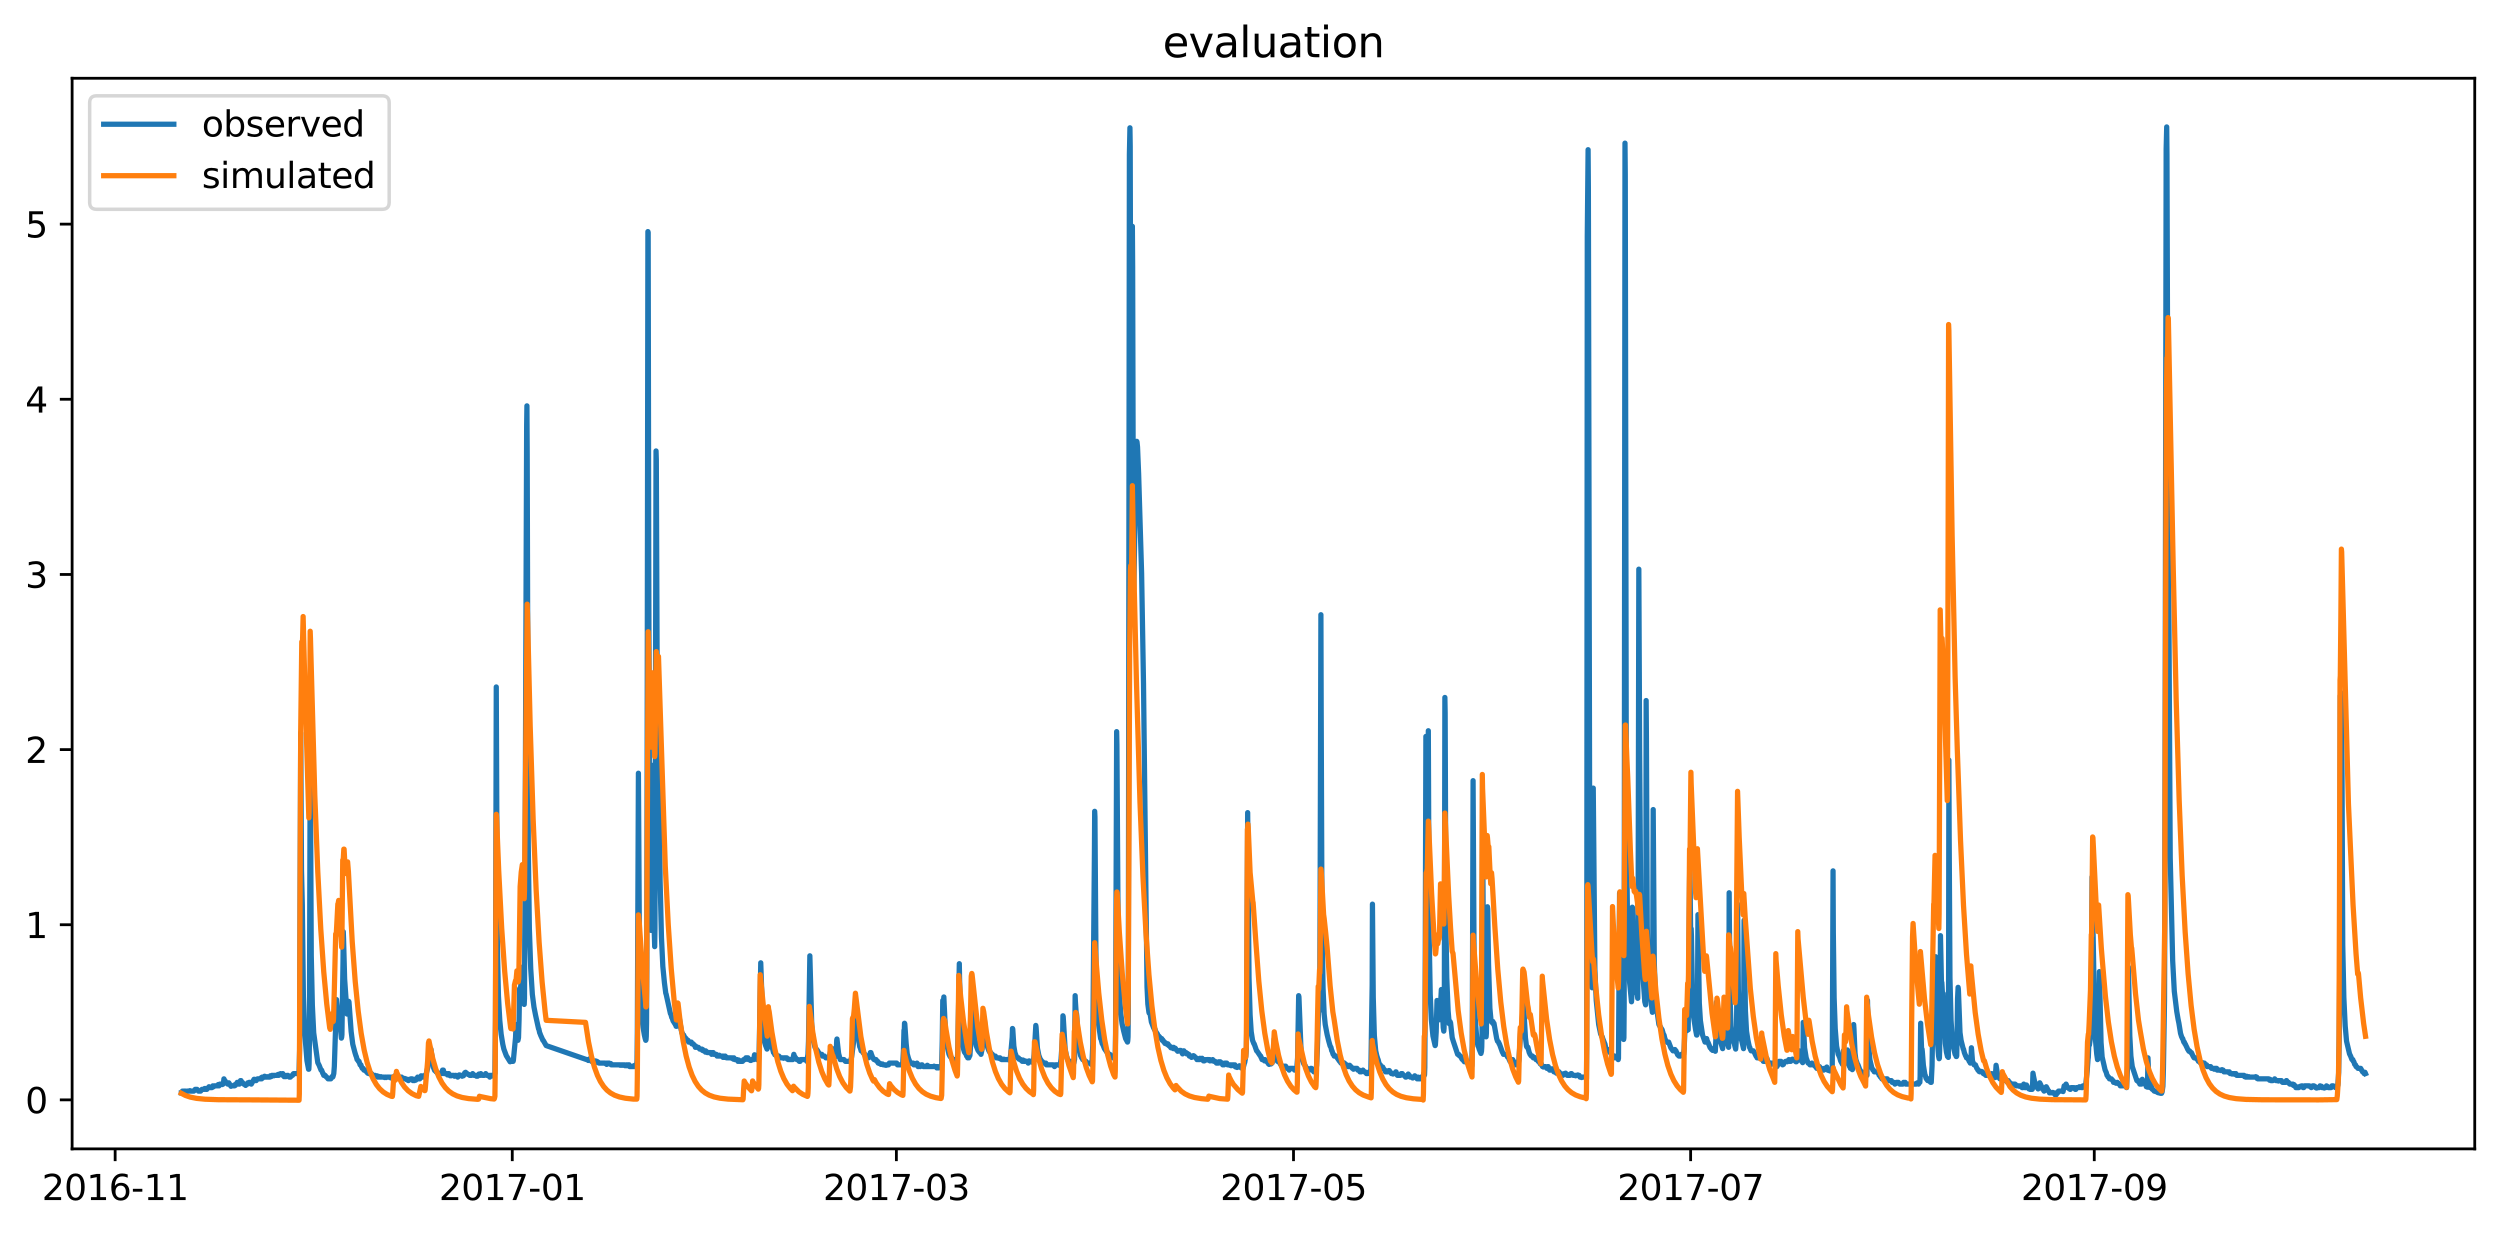 <?xml version="1.0" encoding="utf-8" standalone="no"?>
<!DOCTYPE svg PUBLIC "-//W3C//DTD SVG 1.1//EN"
  "http://www.w3.org/Graphics/SVG/1.1/DTD/svg11.dtd">
<svg xmlns:xlink="http://www.w3.org/1999/xlink" width="712.773pt" height="351.436pt" viewBox="0 0 712.773 351.436" xmlns="http://www.w3.org/2000/svg" version="1.1">
 <defs>
  <style type="text/css">*{stroke-linejoin: round; stroke-linecap: butt}</style>
 </defs>
 <g id="figure_1">
  <g id="patch_1">
   <path d="M 0 351.436 
L 712.773 351.436 
L 712.773 0 
L 0 0 
z
" style="fill: #ffffff"/>
  </g>
  <g id="axes_1">
   <g id="patch_2">
    <path d="M 20.562 327.558 
L 705.572 327.558 
L 705.572 22.318 
L 20.562 22.318 
z
" style="fill: #ffffff"/>
   </g>
   <g id="matplotlib.axis_1">
    <g id="xtick_1">
     <g id="line2d_1">
      <defs>
       <path id="m1b546fb251" d="M 0 0 
L 0 3.5 
" style="stroke: #000000; stroke-width: 0.8"/>
      </defs>
      <g>
       <use xlink:href="#m1b546fb251" x="32.829" y="327.558" style="stroke: #000000; stroke-width: 0.8"/>
      </g>
     </g>
     <g id="text_1">
      <!-- 2016-11 -->
      <g transform="translate(11.937 342.157) scale(0.1 -0.1)">
       <defs>
        <path id="DejaVuSans-32" d="M 1228 531 
L 3431 531 
L 3431 0 
L 469 0 
L 469 531 
Q 828 903 1448 1529 
Q 2069 2156 2228 2338 
Q 2531 2678 2651 2914 
Q 2772 3150 2772 3378 
Q 2772 3750 2511 3984 
Q 2250 4219 1831 4219 
Q 1534 4219 1204 4116 
Q 875 4013 500 3803 
L 500 4441 
Q 881 4594 1212 4672 
Q 1544 4750 1819 4750 
Q 2544 4750 2975 4387 
Q 3406 4025 3406 3419 
Q 3406 3131 3298 2873 
Q 3191 2616 2906 2266 
Q 2828 2175 2409 1742 
Q 1991 1309 1228 531 
z
" transform="scale(0.016)"/>
        <path id="DejaVuSans-30" d="M 2034 4250 
Q 1547 4250 1301 3770 
Q 1056 3291 1056 2328 
Q 1056 1369 1301 889 
Q 1547 409 2034 409 
Q 2525 409 2770 889 
Q 3016 1369 3016 2328 
Q 3016 3291 2770 3770 
Q 2525 4250 2034 4250 
z
M 2034 4750 
Q 2819 4750 3233 4129 
Q 3647 3509 3647 2328 
Q 3647 1150 3233 529 
Q 2819 -91 2034 -91 
Q 1250 -91 836 529 
Q 422 1150 422 2328 
Q 422 3509 836 4129 
Q 1250 4750 2034 4750 
z
" transform="scale(0.016)"/>
        <path id="DejaVuSans-31" d="M 794 531 
L 1825 531 
L 1825 4091 
L 703 3866 
L 703 4441 
L 1819 4666 
L 2450 4666 
L 2450 531 
L 3481 531 
L 3481 0 
L 794 0 
L 794 531 
z
" transform="scale(0.016)"/>
        <path id="DejaVuSans-36" d="M 2113 2584 
Q 1688 2584 1439 2293 
Q 1191 2003 1191 1497 
Q 1191 994 1439 701 
Q 1688 409 2113 409 
Q 2538 409 2786 701 
Q 3034 994 3034 1497 
Q 3034 2003 2786 2293 
Q 2538 2584 2113 2584 
z
M 3366 4563 
L 3366 3988 
Q 3128 4100 2886 4159 
Q 2644 4219 2406 4219 
Q 1781 4219 1451 3797 
Q 1122 3375 1075 2522 
Q 1259 2794 1537 2939 
Q 1816 3084 2150 3084 
Q 2853 3084 3261 2657 
Q 3669 2231 3669 1497 
Q 3669 778 3244 343 
Q 2819 -91 2113 -91 
Q 1303 -91 875 529 
Q 447 1150 447 2328 
Q 447 3434 972 4092 
Q 1497 4750 2381 4750 
Q 2619 4750 2861 4703 
Q 3103 4656 3366 4563 
z
" transform="scale(0.016)"/>
        <path id="DejaVuSans-2d" d="M 313 2009 
L 1997 2009 
L 1997 1497 
L 313 1497 
L 313 2009 
z
" transform="scale(0.016)"/>
       </defs>
       <use xlink:href="#DejaVuSans-32"/>
       <use xlink:href="#DejaVuSans-30" x="63.623"/>
       <use xlink:href="#DejaVuSans-31" x="127.246"/>
       <use xlink:href="#DejaVuSans-36" x="190.869"/>
       <use xlink:href="#DejaVuSans-2d" x="254.492"/>
       <use xlink:href="#DejaVuSans-31" x="290.576"/>
       <use xlink:href="#DejaVuSans-31" x="354.199"/>
      </g>
     </g>
    </g>
    <g id="xtick_2">
     <g id="line2d_2">
      <g>
       <use xlink:href="#m1b546fb251" x="146.053" y="327.558" style="stroke: #000000; stroke-width: 0.8"/>
      </g>
     </g>
     <g id="text_2">
      <!-- 2017-01 -->
      <g transform="translate(125.162 342.157) scale(0.1 -0.1)">
       <defs>
        <path id="DejaVuSans-37" d="M 525 4666 
L 3525 4666 
L 3525 4397 
L 1831 0 
L 1172 0 
L 2766 4134 
L 525 4134 
L 525 4666 
z
" transform="scale(0.016)"/>
       </defs>
       <use xlink:href="#DejaVuSans-32"/>
       <use xlink:href="#DejaVuSans-30" x="63.623"/>
       <use xlink:href="#DejaVuSans-31" x="127.246"/>
       <use xlink:href="#DejaVuSans-37" x="190.869"/>
       <use xlink:href="#DejaVuSans-2d" x="254.492"/>
       <use xlink:href="#DejaVuSans-30" x="290.576"/>
       <use xlink:href="#DejaVuSans-31" x="354.199"/>
      </g>
     </g>
    </g>
    <g id="xtick_3">
     <g id="line2d_3">
      <g>
       <use xlink:href="#m1b546fb251" x="255.566" y="327.558" style="stroke: #000000; stroke-width: 0.8"/>
      </g>
     </g>
     <g id="text_3">
      <!-- 2017-03 -->
      <g transform="translate(234.674 342.157) scale(0.1 -0.1)">
       <defs>
        <path id="DejaVuSans-33" d="M 2597 2516 
Q 3050 2419 3304 2112 
Q 3559 1806 3559 1356 
Q 3559 666 3084 287 
Q 2609 -91 1734 -91 
Q 1441 -91 1130 -33 
Q 819 25 488 141 
L 488 750 
Q 750 597 1062 519 
Q 1375 441 1716 441 
Q 2309 441 2620 675 
Q 2931 909 2931 1356 
Q 2931 1769 2642 2001 
Q 2353 2234 1838 2234 
L 1294 2234 
L 1294 2753 
L 1863 2753 
Q 2328 2753 2575 2939 
Q 2822 3125 2822 3475 
Q 2822 3834 2567 4026 
Q 2313 4219 1838 4219 
Q 1578 4219 1281 4162 
Q 984 4106 628 3988 
L 628 4550 
Q 988 4650 1302 4700 
Q 1616 4750 1894 4750 
Q 2613 4750 3031 4423 
Q 3450 4097 3450 3541 
Q 3450 3153 3228 2886 
Q 3006 2619 2597 2516 
z
" transform="scale(0.016)"/>
       </defs>
       <use xlink:href="#DejaVuSans-32"/>
       <use xlink:href="#DejaVuSans-30" x="63.623"/>
       <use xlink:href="#DejaVuSans-31" x="127.246"/>
       <use xlink:href="#DejaVuSans-37" x="190.869"/>
       <use xlink:href="#DejaVuSans-2d" x="254.492"/>
       <use xlink:href="#DejaVuSans-30" x="290.576"/>
       <use xlink:href="#DejaVuSans-33" x="354.199"/>
      </g>
     </g>
    </g>
    <g id="xtick_4">
     <g id="line2d_4">
      <g>
       <use xlink:href="#m1b546fb251" x="368.791" y="327.558" style="stroke: #000000; stroke-width: 0.8"/>
      </g>
     </g>
     <g id="text_4">
      <!-- 2017-05 -->
      <g transform="translate(347.899 342.157) scale(0.1 -0.1)">
       <defs>
        <path id="DejaVuSans-35" d="M 691 4666 
L 3169 4666 
L 3169 4134 
L 1269 4134 
L 1269 2991 
Q 1406 3038 1543 3061 
Q 1681 3084 1819 3084 
Q 2600 3084 3056 2656 
Q 3513 2228 3513 1497 
Q 3513 744 3044 326 
Q 2575 -91 1722 -91 
Q 1428 -91 1123 -41 
Q 819 9 494 109 
L 494 744 
Q 775 591 1075 516 
Q 1375 441 1709 441 
Q 2250 441 2565 725 
Q 2881 1009 2881 1497 
Q 2881 1984 2565 2268 
Q 2250 2553 1709 2553 
Q 1456 2553 1204 2497 
Q 953 2441 691 2322 
L 691 4666 
z
" transform="scale(0.016)"/>
       </defs>
       <use xlink:href="#DejaVuSans-32"/>
       <use xlink:href="#DejaVuSans-30" x="63.623"/>
       <use xlink:href="#DejaVuSans-31" x="127.246"/>
       <use xlink:href="#DejaVuSans-37" x="190.869"/>
       <use xlink:href="#DejaVuSans-2d" x="254.492"/>
       <use xlink:href="#DejaVuSans-30" x="290.576"/>
       <use xlink:href="#DejaVuSans-35" x="354.199"/>
      </g>
     </g>
    </g>
    <g id="xtick_5">
     <g id="line2d_5">
      <g>
       <use xlink:href="#m1b546fb251" x="482.015" y="327.558" style="stroke: #000000; stroke-width: 0.8"/>
      </g>
     </g>
     <g id="text_5">
      <!-- 2017-07 -->
      <g transform="translate(461.124 342.157) scale(0.1 -0.1)">
       <use xlink:href="#DejaVuSans-32"/>
       <use xlink:href="#DejaVuSans-30" x="63.623"/>
       <use xlink:href="#DejaVuSans-31" x="127.246"/>
       <use xlink:href="#DejaVuSans-37" x="190.869"/>
       <use xlink:href="#DejaVuSans-2d" x="254.492"/>
       <use xlink:href="#DejaVuSans-30" x="290.576"/>
       <use xlink:href="#DejaVuSans-37" x="354.199"/>
      </g>
     </g>
    </g>
    <g id="xtick_6">
     <g id="line2d_6">
      <g>
       <use xlink:href="#m1b546fb251" x="597.096" y="327.558" style="stroke: #000000; stroke-width: 0.8"/>
      </g>
     </g>
     <g id="text_6">
      <!-- 2017-09 -->
      <g transform="translate(576.205 342.157) scale(0.1 -0.1)">
       <defs>
        <path id="DejaVuSans-39" d="M 703 97 
L 703 672 
Q 941 559 1184 500 
Q 1428 441 1663 441 
Q 2288 441 2617 861 
Q 2947 1281 2994 2138 
Q 2813 1869 2534 1725 
Q 2256 1581 1919 1581 
Q 1219 1581 811 2004 
Q 403 2428 403 3163 
Q 403 3881 828 4315 
Q 1253 4750 1959 4750 
Q 2769 4750 3195 4129 
Q 3622 3509 3622 2328 
Q 3622 1225 3098 567 
Q 2575 -91 1691 -91 
Q 1453 -91 1209 -44 
Q 966 3 703 97 
z
M 1959 2075 
Q 2384 2075 2632 2365 
Q 2881 2656 2881 3163 
Q 2881 3666 2632 3958 
Q 2384 4250 1959 4250 
Q 1534 4250 1286 3958 
Q 1038 3666 1038 3163 
Q 1038 2656 1286 2365 
Q 1534 2075 1959 2075 
z
" transform="scale(0.016)"/>
       </defs>
       <use xlink:href="#DejaVuSans-32"/>
       <use xlink:href="#DejaVuSans-30" x="63.623"/>
       <use xlink:href="#DejaVuSans-31" x="127.246"/>
       <use xlink:href="#DejaVuSans-37" x="190.869"/>
       <use xlink:href="#DejaVuSans-2d" x="254.492"/>
       <use xlink:href="#DejaVuSans-30" x="290.576"/>
       <use xlink:href="#DejaVuSans-39" x="354.199"/>
      </g>
     </g>
    </g>
   </g>
   <g id="matplotlib.axis_2">
    <g id="ytick_1">
     <g id="line2d_7">
      <defs>
       <path id="m4b8d9026c6" d="M 0 0 
L -3.5 0 
" style="stroke: #000000; stroke-width: 0.8"/>
      </defs>
      <g>
       <use xlink:href="#m4b8d9026c6" x="20.562" y="313.584" style="stroke: #000000; stroke-width: 0.8"/>
      </g>
     </g>
     <g id="text_7">
      <!-- 0 -->
      <g transform="translate(7.2 317.384) scale(0.1 -0.1)">
       <use xlink:href="#DejaVuSans-30"/>
      </g>
     </g>
    </g>
    <g id="ytick_2">
     <g id="line2d_8">
      <g>
       <use xlink:href="#m4b8d9026c6" x="20.562" y="263.649" style="stroke: #000000; stroke-width: 0.8"/>
      </g>
     </g>
     <g id="text_8">
      <!-- 1 -->
      <g transform="translate(7.2 267.448) scale(0.1 -0.1)">
       <use xlink:href="#DejaVuSans-31"/>
      </g>
     </g>
    </g>
    <g id="ytick_3">
     <g id="line2d_9">
      <g>
       <use xlink:href="#m4b8d9026c6" x="20.562" y="213.713" style="stroke: #000000; stroke-width: 0.8"/>
      </g>
     </g>
     <g id="text_9">
      <!-- 2 -->
      <g transform="translate(7.2 217.513) scale(0.1 -0.1)">
       <use xlink:href="#DejaVuSans-32"/>
      </g>
     </g>
    </g>
    <g id="ytick_4">
     <g id="line2d_10">
      <g>
       <use xlink:href="#m4b8d9026c6" x="20.562" y="163.778" style="stroke: #000000; stroke-width: 0.8"/>
      </g>
     </g>
     <g id="text_10">
      <!-- 3 -->
      <g transform="translate(7.2 167.577) scale(0.1 -0.1)">
       <use xlink:href="#DejaVuSans-33"/>
      </g>
     </g>
    </g>
    <g id="ytick_5">
     <g id="line2d_11">
      <g>
       <use xlink:href="#m4b8d9026c6" x="20.562" y="113.842" style="stroke: #000000; stroke-width: 0.8"/>
      </g>
     </g>
     <g id="text_11">
      <!-- 4 -->
      <g transform="translate(7.2 117.642) scale(0.1 -0.1)">
       <defs>
        <path id="DejaVuSans-34" d="M 2419 4116 
L 825 1625 
L 2419 1625 
L 2419 4116 
z
M 2253 4666 
L 3047 4666 
L 3047 1625 
L 3713 1625 
L 3713 1100 
L 3047 1100 
L 3047 0 
L 2419 0 
L 2419 1100 
L 313 1100 
L 313 1709 
L 2253 4666 
z
" transform="scale(0.016)"/>
       </defs>
       <use xlink:href="#DejaVuSans-34"/>
      </g>
     </g>
    </g>
    <g id="ytick_6">
     <g id="line2d_12">
      <g>
       <use xlink:href="#m4b8d9026c6" x="20.562" y="63.907" style="stroke: #000000; stroke-width: 0.8"/>
      </g>
     </g>
     <g id="text_12">
      <!-- 5 -->
      <g transform="translate(7.2 67.706) scale(0.1 -0.1)">
       <use xlink:href="#DejaVuSans-35"/>
      </g>
     </g>
    </g>
   </g>
   <g id="line2d_13">
    <path d="M 51.699 311.587 
L 51.854 311.587 
L 52.009 311.088 
L 52.086 311.337 
L 52.163 311.212 
L 52.318 311.088 
L 52.937 311.088 
L 53.014 311.337 
L 53.091 311.212 
L 53.169 311.337 
L 53.323 311.088 
L 53.942 311.088 
L 54.097 310.963 
L 54.174 310.963 
L 54.329 311.088 
L 55.257 311.088 
L 55.644 310.588 
L 56.185 310.588 
L 56.572 311.088 
L 57.19 311.088 
L 57.577 310.588 
L 58.273 310.588 
L 58.351 310.339 
L 58.428 310.463 
L 58.505 310.588 
L 58.583 310.339 
L 58.66 310.463 
L 58.815 310.588 
L 58.969 310.588 
L 59.356 310.089 
L 59.433 310.089 
L 59.588 309.839 
L 59.82 310.089 
L 60.439 310.089 
L 60.671 309.589 
L 60.748 309.589 
L 60.903 309.839 
L 61.057 309.589 
L 61.908 309.589 
L 61.985 309.465 
L 62.14 309.589 
L 62.217 309.215 
L 62.295 309.34 
L 62.449 309.589 
L 62.682 309.09 
L 62.914 309.09 
L 62.991 309.215 
L 63.146 309.09 
L 63.223 309.09 
L 63.378 309.215 
L 63.532 309.09 
L 63.61 309.09 
L 63.687 308.965 
L 63.842 307.592 
L 63.919 307.842 
L 64.074 308.091 
L 64.151 308.091 
L 64.306 308.591 
L 64.538 308.591 
L 64.924 309.09 
L 65.079 309.09 
L 65.234 308.716 
L 65.852 309.714 
L 66.007 309.589 
L 66.548 309.589 
L 66.78 309.34 
L 66.858 309.589 
L 66.935 309.465 
L 67.09 309.465 
L 67.245 309.09 
L 67.322 309.215 
L 67.631 308.591 
L 67.709 308.591 
L 67.863 308.716 
L 67.941 308.591 
L 68.095 309.09 
L 68.25 309.09 
L 68.559 308.091 
L 68.714 308.091 
L 68.869 308.591 
L 69.101 308.591 
L 69.487 309.09 
L 69.642 309.09 
L 69.874 309.34 
L 69.951 309.34 
L 70.029 309.465 
L 70.261 309.09 
L 70.57 309.09 
L 70.647 308.716 
L 70.725 308.84 
L 70.802 308.84 
L 70.879 308.965 
L 71.034 308.591 
L 71.111 308.716 
L 71.189 308.591 
L 71.344 308.716 
L 71.421 308.716 
L 71.653 309.09 
L 72.426 307.717 
L 72.504 308.091 
L 72.581 307.717 
L 72.658 307.842 
L 72.813 308.091 
L 72.968 307.967 
L 73.045 308.091 
L 73.277 307.717 
L 73.432 307.592 
L 74.282 307.592 
L 74.514 307.218 
L 74.592 307.592 
L 74.746 307.093 
L 74.901 307.342 
L 75.056 307.093 
L 75.288 307.093 
L 75.442 306.843 
L 75.597 307.093 
L 76.061 307.093 
L 76.139 306.968 
L 76.293 307.093 
L 76.757 307.093 
L 76.835 306.968 
L 76.912 307.093 
L 77.067 306.718 
L 77.144 306.968 
L 77.221 306.843 
L 77.299 306.968 
L 77.531 306.593 
L 77.685 306.593 
L 77.84 306.718 
L 77.995 306.593 
L 78.072 306.718 
L 78.227 306.593 
L 79.077 306.593 
L 79.232 306.344 
L 79.309 306.593 
L 79.387 306.344 
L 79.464 306.593 
L 79.696 306.219 
L 79.773 306.344 
L 79.851 306.219 
L 79.928 306.344 
L 80.006 306.094 
L 80.083 306.219 
L 80.16 306.219 
L 80.392 306.469 
L 80.47 306.469 
L 80.624 306.094 
L 80.779 306.718 
L 80.934 306.593 
L 81.011 306.968 
L 81.243 306.593 
L 81.475 306.968 
L 81.707 306.718 
L 81.784 306.718 
L 81.862 306.593 
L 81.939 306.843 
L 82.016 306.718 
L 82.094 306.593 
L 82.48 307.093 
L 82.79 307.093 
L 83.099 306.718 
L 83.176 306.718 
L 83.331 306.593 
L 83.408 306.593 
L 83.563 306.219 
L 83.718 306.094 
L 84.801 306.094 
L 84.878 305.969 
L 84.955 306.094 
L 85.033 305.969 
L 85.187 306.094 
L 85.265 305.47 
L 85.419 299.353 
L 85.729 208.969 
L 85.961 248.169 
L 86.193 258.031 
L 86.502 284.122 
L 86.811 293.61 
L 87.507 302.349 
L 87.971 304.846 
L 88.049 304.846 
L 88.126 303.348 
L 88.203 297.979 
L 88.436 216.335 
L 88.513 224.574 
L 88.745 272.512 
L 89.054 286.619 
L 89.441 294.484 
L 90.601 302.973 
L 90.988 303.722 
L 91.529 305.095 
L 91.684 305.095 
L 92.07 306.094 
L 92.148 306.094 
L 92.302 306.593 
L 92.534 306.593 
L 92.612 306.718 
L 92.689 306.593 
L 93.076 307.093 
L 93.153 307.093 
L 93.54 307.592 
L 94.313 307.592 
L 94.545 307.093 
L 94.7 307.093 
L 94.777 306.843 
L 94.855 307.093 
L 94.932 306.968 
L 95.164 306.094 
L 95.319 304.097 
L 95.937 284.996 
L 96.247 288.367 
L 96.324 288.367 
L 96.401 288.741 
L 96.556 287.868 
L 96.788 289.99 
L 97.252 295.233 
L 97.33 295.982 
L 97.407 295.732 
L 97.484 294.983 
L 97.794 274.26 
L 97.871 265.646 
L 97.948 267.644 
L 98.258 279.129 
L 98.954 289.116 
L 99.031 289.116 
L 99.418 285.496 
L 99.495 285.62 
L 99.65 287.743 
L 100.114 294.109 
L 100.578 297.73 
L 101.196 300.102 
L 101.506 301.1 
L 101.583 301.225 
L 101.815 302.099 
L 101.893 302.099 
L 102.279 302.723 
L 102.357 302.599 
L 102.666 303.597 
L 102.743 303.597 
L 102.821 303.722 
L 102.898 303.597 
L 103.053 304.097 
L 103.285 304.596 
L 103.517 304.596 
L 103.749 305.095 
L 103.981 305.095 
L 104.058 305.22 
L 104.135 305.095 
L 104.599 305.719 
L 104.677 305.719 
L 104.754 305.595 
L 104.831 305.969 
L 104.909 305.844 
L 105.141 306.094 
L 105.682 306.094 
L 105.76 306.219 
L 105.914 306.094 
L 106.301 306.593 
L 106.92 306.593 
L 107.229 306.968 
L 107.306 306.843 
L 107.384 306.968 
L 107.461 306.718 
L 107.538 306.843 
L 107.693 307.093 
L 107.848 306.843 
L 108.002 307.093 
L 108.157 307.093 
L 108.234 306.968 
L 108.389 307.093 
L 108.544 307.093 
L 108.621 306.968 
L 108.776 307.093 
L 109.549 307.093 
L 109.626 307.218 
L 109.781 307.093 
L 110.013 307.093 
L 110.091 307.218 
L 110.245 307.093 
L 111.096 307.093 
L 111.173 307.218 
L 111.251 307.093 
L 111.483 307.342 
L 111.715 307.093 
L 111.869 307.218 
L 111.947 307.218 
L 112.101 307.093 
L 112.488 307.093 
L 112.565 306.968 
L 112.72 306.593 
L 112.797 306.593 
L 112.875 306.843 
L 112.952 306.718 
L 113.029 306.593 
L 113.184 306.968 
L 113.261 306.843 
L 113.416 307.093 
L 113.88 307.093 
L 114.035 307.218 
L 114.112 307.218 
L 114.267 307.093 
L 114.344 307.093 
L 114.422 307.218 
L 114.499 307.093 
L 114.731 307.592 
L 114.808 307.342 
L 114.886 307.467 
L 115.04 307.592 
L 115.118 307.467 
L 115.272 307.592 
L 115.35 307.467 
L 115.504 307.592 
L 115.736 307.592 
L 115.968 307.842 
L 116.046 307.717 
L 116.2 307.967 
L 116.278 307.842 
L 116.432 308.091 
L 116.742 307.717 
L 116.819 307.717 
L 116.896 307.842 
L 117.128 307.592 
L 117.515 307.592 
L 117.747 308.091 
L 117.902 307.717 
L 117.979 307.967 
L 118.056 307.717 
L 118.134 308.091 
L 118.211 307.967 
L 118.366 307.717 
L 118.443 307.717 
L 118.521 307.967 
L 118.598 307.592 
L 118.675 307.842 
L 118.753 307.717 
L 118.907 307.467 
L 119.062 307.093 
L 119.294 307.592 
L 119.681 307.592 
L 119.758 307.467 
L 119.913 307.093 
L 120.067 306.718 
L 120.299 307.093 
L 120.609 307.093 
L 120.686 306.718 
L 120.918 307.093 
L 121.073 307.093 
L 121.459 306.344 
L 122.001 304.221 
L 122.31 300.601 
L 122.387 300.601 
L 122.542 299.103 
L 122.697 299.727 
L 122.852 299.103 
L 123.625 304.471 
L 123.78 304.846 
L 123.934 305.22 
L 124.089 305.095 
L 124.321 305.595 
L 124.476 305.595 
L 124.862 306.094 
L 125.017 306.094 
L 125.094 305.969 
L 125.249 306.094 
L 125.945 306.094 
L 126.177 305.095 
L 126.409 305.095 
L 126.641 306.094 
L 127.415 306.094 
L 127.569 306.469 
L 127.879 306.094 
L 127.956 306.094 
L 128.188 306.593 
L 128.265 306.593 
L 128.343 306.718 
L 128.42 306.593 
L 128.497 306.718 
L 128.575 306.593 
L 128.652 306.718 
L 128.807 306.593 
L 129.348 306.593 
L 129.58 306.843 
L 129.812 306.593 
L 129.967 306.593 
L 130.199 306.843 
L 130.276 306.843 
L 130.508 307.093 
L 130.74 306.593 
L 130.817 306.593 
L 130.895 306.469 
L 130.972 306.593 
L 131.049 306.469 
L 131.204 306.593 
L 131.514 306.593 
L 131.591 306.718 
L 131.668 306.593 
L 131.746 306.843 
L 131.9 306.593 
L 132.055 306.593 
L 132.132 306.718 
L 132.519 305.844 
L 132.674 305.844 
L 132.751 305.719 
L 132.983 306.094 
L 133.215 306.094 
L 133.447 306.344 
L 133.679 306.344 
L 133.911 306.593 
L 134.452 306.593 
L 134.762 306.094 
L 135.148 306.593 
L 135.69 306.593 
L 135.845 306.843 
L 135.999 306.593 
L 136.154 306.843 
L 136.309 306.593 
L 136.386 306.593 
L 136.541 306.219 
L 136.618 306.344 
L 136.695 306.469 
L 136.773 306.344 
L 136.927 306.593 
L 137.005 306.469 
L 137.082 306.094 
L 137.237 306.469 
L 137.314 306.344 
L 137.469 306.593 
L 137.546 306.469 
L 137.701 306.593 
L 138.087 306.593 
L 138.319 306.344 
L 138.397 306.469 
L 138.474 306.094 
L 138.551 306.469 
L 138.629 306.344 
L 138.783 306.593 
L 139.402 306.593 
L 139.634 307.093 
L 139.789 306.593 
L 139.944 306.718 
L 140.098 306.593 
L 140.408 306.593 
L 140.562 306.718 
L 140.64 306.593 
L 140.717 306.843 
L 141.104 305.969 
L 141.258 291.238 
L 141.49 195.861 
L 141.8 269.142 
L 142.109 283.873 
L 142.496 290.989 
L 142.882 294.859 
L 143.346 297.73 
L 143.656 299.103 
L 144.352 300.976 
L 145.435 302.723 
L 145.589 302.599 
L 146.285 302.599 
L 146.363 302.349 
L 146.981 295.857 
L 147.136 292.112 
L 147.291 293.735 
L 147.6 296.232 
L 147.677 296.606 
L 147.832 295.857 
L 147.987 290.739 
L 148.141 281.875 
L 148.219 281.75 
L 148.296 282.749 
L 148.373 282.499 
L 148.838 275.758 
L 148.992 277.131 
L 149.456 286.369 
L 149.534 284.622 
L 149.688 249.667 
L 150.152 121.333 
L 150.23 115.715 
L 150.307 129.322 
L 150.616 241.053 
L 150.926 264.772 
L 151.312 276.133 
L 151.776 283.498 
L 152.24 287.119 
L 152.704 289.49 
L 153.555 293.36 
L 153.633 293.36 
L 153.865 294.484 
L 153.942 294.609 
L 154.174 295.233 
L 154.406 295.732 
L 154.793 296.606 
L 154.87 296.606 
L 155.721 298.104 
L 167.244 302.099 
L 167.554 302.099 
L 167.708 302.349 
L 167.94 302.099 
L 168.018 302.099 
L 168.172 301.849 
L 168.636 302.599 
L 168.791 302.349 
L 168.946 302.599 
L 169.487 302.599 
L 169.642 302.723 
L 169.796 302.474 
L 169.951 302.848 
L 170.183 302.599 
L 170.415 302.973 
L 170.57 302.848 
L 170.802 303.098 
L 172.426 303.098 
L 172.581 303.223 
L 172.735 303.223 
L 172.813 303.098 
L 172.967 303.472 
L 173.122 303.223 
L 173.199 303.223 
L 173.277 303.098 
L 173.354 303.223 
L 173.431 303.098 
L 173.509 303.223 
L 173.663 303.098 
L 173.818 303.348 
L 173.895 303.223 
L 174.05 303.348 
L 174.127 303.223 
L 174.282 303.597 
L 174.36 303.597 
L 174.437 303.472 
L 174.592 303.597 
L 176.757 303.597 
L 176.834 303.722 
L 176.989 303.597 
L 177.144 303.597 
L 177.221 303.722 
L 177.376 303.597 
L 177.453 303.722 
L 177.53 303.597 
L 177.685 303.722 
L 177.84 303.597 
L 177.994 303.597 
L 178.226 303.847 
L 178.381 303.722 
L 178.458 303.722 
L 178.536 303.597 
L 178.613 303.847 
L 178.691 303.722 
L 178.768 303.597 
L 178.845 303.847 
L 178.923 303.722 
L 179.077 303.597 
L 179.232 303.597 
L 179.309 303.722 
L 179.387 303.597 
L 179.541 304.097 
L 180.624 304.097 
L 180.701 303.847 
L 180.856 304.097 
L 180.933 304.097 
L 181.011 303.722 
L 181.088 303.847 
L 181.165 304.097 
L 181.243 303.597 
L 181.32 303.722 
L 181.397 303.722 
L 181.552 303.597 
L 181.629 302.099 
L 181.707 294.359 
L 182.016 220.455 
L 182.325 273.386 
L 182.635 284.372 
L 183.022 290.239 
L 183.331 292.861 
L 183.718 295.108 
L 183.95 296.107 
L 184.104 296.606 
L 184.182 296.481 
L 184.259 295.483 
L 184.336 291.613 
L 184.414 275.883 
L 184.723 66.029 
L 184.8 66.279 
L 184.955 158.41 
L 185.187 237.807 
L 185.496 262.276 
L 185.651 265.272 
L 185.806 244.299 
L 186.038 218.208 
L 186.347 259.155 
L 186.656 269.891 
L 186.734 264.648 
L 186.888 196.735 
L 187.043 128.573 
L 187.121 131.07 
L 187.507 228.07 
L 187.739 197.859 
L 187.817 201.105 
L 188.203 251.165 
L 188.59 267.269 
L 188.977 275.509 
L 189.441 280.252 
L 189.827 283.249 
L 189.905 283.373 
L 191.142 288.991 
L 191.297 289.241 
L 191.529 290.115 
L 191.606 290.115 
L 191.916 291.113 
L 191.993 291.113 
L 192.225 291.613 
L 192.302 291.613 
L 192.38 291.738 
L 192.534 292.112 
L 192.612 292.112 
L 192.766 292.611 
L 192.921 292.611 
L 193.385 290.115 
L 193.462 290.489 
L 193.617 289.865 
L 193.849 291.363 
L 194.236 293.735 
L 194.468 294.609 
L 194.545 294.609 
L 194.622 294.734 
L 194.777 295.108 
L 194.932 295.108 
L 195.086 295.608 
L 195.164 295.608 
L 195.55 296.107 
L 195.628 296.107 
L 195.783 296.481 
L 195.937 296.606 
L 196.169 296.606 
L 196.324 297.106 
L 197.097 297.106 
L 197.252 297.605 
L 197.639 297.605 
L 198.025 298.104 
L 198.103 298.104 
L 198.18 298.229 
L 198.257 298.604 
L 198.335 298.229 
L 198.412 298.354 
L 198.489 298.604 
L 198.567 298.479 
L 198.721 298.604 
L 199.108 298.604 
L 199.495 299.103 
L 200.114 299.103 
L 200.268 299.478 
L 200.346 299.228 
L 200.578 299.602 
L 200.964 299.602 
L 201.119 299.977 
L 201.196 299.602 
L 201.274 299.727 
L 201.351 299.727 
L 201.66 300.102 
L 202.588 300.102 
L 202.666 300.227 
L 202.743 300.102 
L 202.898 300.601 
L 203.13 300.102 
L 203.207 300.227 
L 203.284 300.227 
L 203.362 300.102 
L 203.516 300.601 
L 204.212 300.601 
L 204.445 301.1 
L 204.522 300.976 
L 204.599 300.976 
L 204.754 301.1 
L 204.831 300.976 
L 204.909 301.1 
L 205.063 300.851 
L 205.218 301.1 
L 206.069 301.1 
L 206.146 301.475 
L 206.223 301.35 
L 206.378 301.1 
L 206.533 301.475 
L 206.61 301.35 
L 206.687 301.35 
L 206.765 301.1 
L 206.842 301.225 
L 206.997 301.475 
L 207.074 301.475 
L 207.151 301.6 
L 207.229 301.475 
L 207.383 301.6 
L 208.543 301.6 
L 208.621 301.725 
L 208.776 301.6 
L 208.93 301.849 
L 209.008 301.849 
L 209.085 301.974 
L 209.24 301.6 
L 209.317 301.725 
L 209.472 302.099 
L 210.168 302.099 
L 210.4 302.599 
L 210.632 302.224 
L 210.709 302.599 
L 210.786 302.349 
L 210.941 302.599 
L 211.714 302.599 
L 211.869 302.224 
L 212.024 302.099 
L 212.488 302.099 
L 212.642 301.6 
L 213.261 301.6 
L 213.416 302.099 
L 213.803 302.099 
L 213.957 302.349 
L 214.035 302.224 
L 214.112 302.349 
L 214.344 302.099 
L 214.885 302.099 
L 215.117 300.726 
L 215.349 301.6 
L 215.427 301.6 
L 215.813 302.099 
L 216.045 302.099 
L 216.2 302.224 
L 216.277 301.974 
L 216.432 299.852 
L 216.587 291.862 
L 216.896 274.51 
L 217.592 294.734 
L 217.979 297.106 
L 218.288 298.104 
L 218.675 299.103 
L 218.752 298.978 
L 218.984 295.982 
L 219.294 290.989 
L 219.99 297.855 
L 220.531 300.102 
L 220.686 300.102 
L 220.918 300.726 
L 220.995 300.601 
L 221.072 300.726 
L 221.227 300.601 
L 221.614 301.1 
L 222.078 301.1 
L 222.465 301.6 
L 223.315 301.6 
L 223.393 301.725 
L 223.547 301.6 
L 224.166 301.6 
L 224.243 301.725 
L 224.321 301.6 
L 224.475 301.974 
L 224.63 301.974 
L 224.707 302.099 
L 224.862 301.974 
L 224.939 301.974 
L 225.094 302.099 
L 226.022 302.099 
L 226.332 300.601 
L 226.486 301.1 
L 227.182 302.099 
L 227.492 302.099 
L 227.878 302.599 
L 228.11 302.599 
L 228.265 302.099 
L 229.657 302.099 
L 230.044 302.599 
L 230.353 300.601 
L 230.508 296.856 
L 230.895 272.512 
L 231.436 292.237 
L 231.745 295.857 
L 232.364 298.604 
L 232.441 298.604 
L 232.519 298.729 
L 232.673 299.103 
L 232.751 299.103 
L 233.137 299.602 
L 233.292 300.102 
L 233.447 300.102 
L 233.601 300.601 
L 234.297 300.601 
L 234.452 301.1 
L 235.071 301.1 
L 235.458 301.6 
L 236.308 301.6 
L 236.386 301.475 
L 236.85 299.602 
L 236.927 299.478 
L 237.082 299.103 
L 237.236 299.103 
L 237.314 298.978 
L 237.391 299.103 
L 237.7 300.601 
L 238.087 301.1 
L 238.164 301.1 
L 238.319 301.225 
L 238.396 301.1 
L 238.551 296.606 
L 238.629 296.232 
L 239.093 300.351 
L 239.557 302.099 
L 240.639 302.099 
L 241.026 302.599 
L 242.495 302.599 
L 242.805 301.35 
L 243.346 297.23 
L 243.733 287.493 
L 243.81 287.743 
L 243.965 288.866 
L 244.429 293.735 
L 245.125 298.479 
L 245.28 298.729 
L 245.512 299.602 
L 245.744 299.602 
L 246.13 300.227 
L 246.208 300.102 
L 246.44 300.601 
L 246.594 300.601 
L 246.672 300.726 
L 246.826 301.1 
L 247.291 301.1 
L 247.368 301.475 
L 247.523 301.1 
L 247.6 301.6 
L 247.677 301.225 
L 247.755 301.35 
L 247.832 301.475 
L 247.987 301.1 
L 248.141 300.102 
L 248.296 300.102 
L 248.451 300.601 
L 248.837 301.6 
L 248.915 301.6 
L 249.069 301.974 
L 249.224 302.099 
L 249.456 302.099 
L 249.533 302.224 
L 249.611 302.099 
L 249.688 302.224 
L 249.765 302.099 
L 249.843 302.224 
L 249.997 302.599 
L 250.229 302.599 
L 250.384 303.098 
L 250.616 303.098 
L 250.693 303.223 
L 250.771 303.098 
L 250.925 303.223 
L 251.003 303.223 
L 251.157 303.472 
L 251.235 303.472 
L 251.389 303.348 
L 251.467 303.472 
L 251.622 303.348 
L 251.854 303.597 
L 252.395 303.597 
L 252.472 303.722 
L 252.627 303.597 
L 252.704 303.722 
L 252.859 303.597 
L 253.323 303.597 
L 253.4 303.472 
L 253.555 303.098 
L 255.643 303.098 
L 255.875 303.597 
L 256.958 303.597 
L 257.035 303.472 
L 257.19 303.597 
L 257.345 303.597 
L 257.577 299.602 
L 257.731 293.735 
L 257.809 294.359 
L 257.886 291.738 
L 257.963 291.862 
L 258.35 297.48 
L 258.659 300.476 
L 259.046 301.849 
L 259.51 302.973 
L 259.665 303.098 
L 259.819 303.098 
L 259.897 303.223 
L 260.051 303.098 
L 260.361 303.098 
L 260.516 303.597 
L 260.593 303.597 
L 260.67 303.223 
L 260.825 303.597 
L 261.289 303.597 
L 261.444 303.098 
L 261.753 304.097 
L 261.83 304.097 
L 261.985 303.597 
L 262.062 303.597 
L 262.372 304.097 
L 262.758 303.597 
L 262.913 303.597 
L 263.068 303.972 
L 263.145 303.972 
L 263.3 304.097 
L 263.918 304.097 
L 263.996 303.972 
L 264.15 304.097 
L 264.305 304.097 
L 264.383 303.722 
L 264.537 304.097 
L 264.615 303.972 
L 264.692 304.097 
L 264.769 303.972 
L 264.924 304.097 
L 266.161 304.097 
L 266.316 303.972 
L 266.471 304.097 
L 267.012 304.097 
L 267.089 304.471 
L 267.244 304.097 
L 267.321 304.471 
L 267.399 304.221 
L 267.476 304.346 
L 267.553 304.221 
L 267.631 304.471 
L 267.708 304.346 
L 267.785 304.097 
L 267.863 304.221 
L 267.94 304.221 
L 268.095 304.097 
L 268.404 304.097 
L 268.481 303.348 
L 268.636 296.856 
L 268.791 285.246 
L 268.868 287.243 
L 268.946 286.494 
L 269.1 284.247 
L 269.255 287.618 
L 269.564 294.359 
L 269.874 297.605 
L 270.57 300.601 
L 270.647 300.726 
L 270.802 301.1 
L 271.188 301.6 
L 271.343 301.6 
L 271.498 302.099 
L 271.962 302.099 
L 272.039 302.224 
L 272.194 302.099 
L 272.426 302.099 
L 272.658 302.599 
L 272.812 302.599 
L 272.89 302.474 
L 273.045 300.351 
L 273.509 274.759 
L 273.586 279.254 
L 273.895 291.113 
L 274.282 296.856 
L 274.746 299.228 
L 274.978 299.977 
L 275.442 300.601 
L 275.597 301.1 
L 275.751 301.1 
L 275.906 301.6 
L 275.983 301.225 
L 276.215 301.6 
L 276.37 301.1 
L 276.447 301.1 
L 276.525 300.976 
L 276.679 298.853 
L 277.221 285.121 
L 277.994 296.357 
L 278.304 298.104 
L 278.845 299.478 
L 279.309 300.102 
L 279.464 300.102 
L 279.541 300.227 
L 279.618 300.102 
L 279.696 300.601 
L 280.005 299.103 
L 280.314 292.487 
L 280.392 292.736 
L 280.624 290.239 
L 280.778 292.237 
L 281.088 296.357 
L 281.474 298.229 
L 281.707 298.978 
L 281.784 299.103 
L 281.939 299.602 
L 282.016 299.602 
L 282.248 300.102 
L 282.48 300.102 
L 282.867 300.726 
L 282.944 300.601 
L 283.176 300.976 
L 283.331 301.1 
L 283.408 301.1 
L 283.485 301.225 
L 283.64 301.1 
L 283.717 301.35 
L 283.795 301.1 
L 284.027 301.6 
L 284.645 301.6 
L 284.723 301.725 
L 284.877 301.6 
L 285.032 301.725 
L 285.109 301.6 
L 285.341 301.974 
L 285.419 301.974 
L 285.573 302.099 
L 285.728 302.099 
L 285.805 301.974 
L 285.96 302.099 
L 286.115 302.099 
L 286.192 301.974 
L 286.347 302.099 
L 287.507 302.099 
L 287.662 302.224 
L 287.816 302.099 
L 287.894 302.099 
L 287.971 301.974 
L 288.126 300.851 
L 288.59 295.732 
L 288.667 293.236 
L 288.744 293.36 
L 289.054 298.229 
L 289.363 300.102 
L 289.827 301.35 
L 289.904 301.35 
L 290.059 301.6 
L 290.369 301.6 
L 290.523 301.974 
L 290.601 301.849 
L 290.833 302.099 
L 291.065 302.099 
L 291.297 302.474 
L 291.374 302.474 
L 291.451 302.599 
L 291.529 302.474 
L 291.606 302.599 
L 291.683 302.224 
L 291.838 302.599 
L 292.225 302.599 
L 292.302 302.474 
L 292.457 302.599 
L 292.998 302.599 
L 293.075 302.723 
L 293.153 303.098 
L 293.385 302.474 
L 293.462 302.474 
L 293.694 302.723 
L 293.771 302.723 
L 293.926 302.599 
L 294.003 302.723 
L 294.158 302.599 
L 294.235 302.599 
L 294.313 302.848 
L 294.468 302.599 
L 294.545 302.723 
L 294.7 301.974 
L 294.854 300.601 
L 295.318 292.362 
L 295.396 292.861 
L 295.782 298.853 
L 296.169 300.851 
L 296.633 302.099 
L 296.71 302.099 
L 296.788 302.224 
L 296.942 302.599 
L 297.097 302.599 
L 297.174 302.973 
L 297.252 302.723 
L 297.484 303.098 
L 298.18 303.098 
L 298.334 303.597 
L 298.412 303.472 
L 298.566 303.597 
L 300.268 303.597 
L 300.655 304.097 
L 300.809 303.597 
L 300.887 303.847 
L 301.041 303.597 
L 301.892 303.597 
L 301.969 303.722 
L 302.124 303.597 
L 302.279 303.597 
L 302.511 301.974 
L 302.975 295.108 
L 303.052 289.615 
L 303.13 289.865 
L 303.671 298.978 
L 303.98 300.726 
L 304.367 302.099 
L 304.444 302.099 
L 304.522 302.224 
L 304.676 302.599 
L 305.14 302.599 
L 305.295 302.723 
L 305.45 302.599 
L 305.604 303.098 
L 305.682 302.973 
L 305.759 302.973 
L 305.914 303.098 
L 306.146 303.098 
L 306.378 301.974 
L 306.532 283.873 
L 306.61 285.62 
L 306.842 289.116 
L 306.919 288.991 
L 306.996 289.615 
L 307.461 297.605 
L 308.079 300.976 
L 308.234 301.225 
L 308.389 301.6 
L 308.466 301.6 
L 308.543 301.725 
L 308.698 302.099 
L 309.007 302.099 
L 309.085 302.224 
L 309.239 302.599 
L 309.626 302.599 
L 309.858 303.098 
L 310.941 303.098 
L 311.095 303.472 
L 311.25 303.223 
L 311.327 303.223 
L 311.56 297.855 
L 312.024 243.675 
L 312.101 231.316 
L 312.178 232.939 
L 312.488 276.008 
L 312.797 286.369 
L 313.184 291.862 
L 313.802 296.107 
L 313.88 296.107 
L 314.266 297.605 
L 314.344 297.605 
L 314.885 298.978 
L 315.658 300.102 
L 315.813 300.102 
L 315.968 300.601 
L 316.045 300.476 
L 316.2 300.601 
L 316.277 300.601 
L 316.355 300.726 
L 316.432 300.601 
L 316.509 300.976 
L 316.587 300.851 
L 316.741 301.1 
L 316.819 301.1 
L 317.205 301.6 
L 317.592 301.6 
L 317.669 301.225 
L 317.824 301.6 
L 317.979 299.852 
L 318.056 294.609 
L 318.288 230.067 
L 318.365 208.595 
L 318.443 212.34 
L 318.829 272.013 
L 319.139 282.749 
L 319.525 288.741 
L 319.912 291.862 
L 320.067 292.611 
L 320.376 293.985 
L 320.918 296.107 
L 321.459 297.106 
L 321.536 296.731 
L 321.614 295.608 
L 321.691 288.492 
L 322 44.058 
L 322.155 36.442 
L 322.232 41.686 
L 322.542 174.264 
L 322.619 138.56 
L 322.851 64.531 
L 322.928 76.266 
L 323.16 166.649 
L 323.238 168.022 
L 323.392 160.407 
L 323.934 127.949 
L 324.088 125.827 
L 324.166 125.952 
L 324.32 127.45 
L 324.63 135.065 
L 325.481 163.403 
L 326.022 194.863 
L 326.563 241.552 
L 327.027 281.376 
L 327.259 286.245 
L 327.569 288.617 
L 327.646 288.866 
L 327.723 287.868 
L 328.265 291.363 
L 328.884 292.986 
L 329.193 293.61 
L 329.27 293.36 
L 329.425 293.86 
L 329.657 294.359 
L 329.812 294.734 
L 329.889 294.609 
L 330.198 295.358 
L 330.353 295.358 
L 330.508 295.857 
L 330.585 295.608 
L 330.817 295.982 
L 330.894 295.982 
L 331.126 296.232 
L 331.204 296.107 
L 331.358 296.606 
L 331.513 296.481 
L 331.745 296.981 
L 331.9 296.981 
L 332.054 297.355 
L 332.132 297.48 
L 332.209 297.355 
L 332.286 297.48 
L 332.364 297.355 
L 332.441 297.605 
L 332.518 297.48 
L 332.673 297.605 
L 332.75 297.605 
L 332.905 297.855 
L 332.982 297.605 
L 333.215 298.104 
L 333.369 298.104 
L 333.524 298.354 
L 333.601 298.354 
L 333.833 298.729 
L 333.988 298.604 
L 334.143 298.604 
L 334.297 298.853 
L 334.452 298.729 
L 334.529 298.978 
L 334.607 298.604 
L 334.684 298.729 
L 334.839 298.978 
L 334.916 298.978 
L 335.071 298.853 
L 335.535 299.478 
L 335.612 299.478 
L 335.767 299.727 
L 335.921 299.602 
L 336.308 299.602 
L 336.385 299.478 
L 336.54 299.602 
L 336.617 299.478 
L 337.159 300.476 
L 337.391 299.602 
L 337.546 299.602 
L 337.623 299.977 
L 337.7 299.852 
L 337.855 300.102 
L 338.01 300.102 
L 338.087 300.227 
L 338.164 300.102 
L 338.319 300.476 
L 338.474 300.351 
L 338.551 300.351 
L 338.783 300.601 
L 338.938 300.601 
L 339.092 301.1 
L 339.247 300.976 
L 339.402 301.1 
L 339.479 301.1 
L 339.711 301.475 
L 339.788 301.1 
L 339.866 301.35 
L 339.943 301.1 
L 340.02 301.225 
L 340.252 300.976 
L 340.407 301.1 
L 340.484 301.1 
L 340.871 301.6 
L 341.026 301.6 
L 341.103 301.725 
L 341.258 302.099 
L 341.335 301.849 
L 341.412 301.974 
L 341.567 302.099 
L 341.645 302.099 
L 341.799 301.849 
L 341.877 302.099 
L 341.954 301.974 
L 342.031 302.099 
L 342.109 301.725 
L 342.186 301.849 
L 342.341 301.849 
L 342.573 302.099 
L 342.727 301.725 
L 342.882 302.099 
L 343.114 302.474 
L 343.269 302.099 
L 343.346 302.474 
L 343.423 302.349 
L 343.501 302.099 
L 343.578 302.224 
L 343.733 302.224 
L 343.887 302.099 
L 343.965 302.224 
L 344.119 302.099 
L 344.583 302.099 
L 344.738 302.349 
L 344.815 302.349 
L 344.893 302.099 
L 344.97 302.474 
L 345.047 302.349 
L 345.125 302.224 
L 345.202 302.349 
L 345.357 302.224 
L 345.434 302.224 
L 345.666 302.474 
L 345.743 302.099 
L 345.898 302.349 
L 345.976 302.349 
L 346.13 302.599 
L 346.44 302.599 
L 346.826 303.098 
L 347.368 303.098 
L 347.445 302.723 
L 347.522 302.973 
L 347.677 302.723 
L 347.754 302.723 
L 347.832 302.973 
L 347.909 302.723 
L 347.986 303.098 
L 348.064 302.848 
L 348.218 303.098 
L 348.373 303.098 
L 348.45 303.223 
L 348.528 303.098 
L 348.605 303.597 
L 348.682 303.472 
L 348.837 303.597 
L 348.914 303.472 
L 348.992 303.597 
L 349.224 303.098 
L 349.765 303.098 
L 349.842 303.223 
L 349.997 303.597 
L 350.461 303.597 
L 350.616 303.722 
L 350.771 303.597 
L 350.848 303.722 
L 350.925 303.597 
L 351.003 303.847 
L 351.08 303.722 
L 351.157 303.597 
L 351.235 303.722 
L 351.312 303.597 
L 351.389 303.722 
L 351.544 303.597 
L 351.699 303.597 
L 351.931 303.972 
L 352.085 303.597 
L 352.317 304.221 
L 352.472 304.097 
L 352.704 304.346 
L 352.936 304.097 
L 353.013 304.221 
L 353.245 303.972 
L 353.323 303.972 
L 353.4 303.847 
L 353.555 304.097 
L 353.632 304.097 
L 353.864 304.471 
L 354.019 304.346 
L 354.173 304.596 
L 354.405 304.596 
L 354.792 303.098 
L 354.87 302.973 
L 355.024 302.099 
L 355.179 301.225 
L 355.334 299.103 
L 355.411 294.609 
L 355.72 231.69 
L 356.107 278.754 
L 356.416 289.366 
L 356.726 294.109 
L 357.112 296.606 
L 357.499 297.605 
L 357.576 297.605 
L 358.272 299.602 
L 358.35 299.602 
L 359.355 301.1 
L 359.433 301.1 
L 359.587 301.6 
L 359.665 301.6 
L 359.819 302.099 
L 360.206 302.099 
L 360.283 302.224 
L 360.438 302.099 
L 360.515 302.474 
L 360.593 302.349 
L 360.67 302.099 
L 360.902 302.474 
L 361.057 302.599 
L 361.134 302.599 
L 361.521 303.098 
L 361.598 303.098 
L 361.675 303.348 
L 361.753 303.098 
L 361.83 303.472 
L 361.985 303.098 
L 362.217 303.348 
L 362.371 303.348 
L 362.603 303.098 
L 362.681 303.098 
L 363.067 301.6 
L 363.3 296.232 
L 363.532 299.103 
L 363.841 301.225 
L 363.918 301.35 
L 364.228 302.599 
L 364.537 302.599 
L 365.465 303.972 
L 365.542 303.972 
L 365.62 304.097 
L 365.697 303.972 
L 365.774 304.097 
L 365.852 303.972 
L 366.006 304.097 
L 366.161 304.097 
L 366.238 303.972 
L 366.316 304.097 
L 366.393 303.972 
L 366.47 304.097 
L 366.548 303.972 
L 366.857 304.596 
L 367.244 304.596 
L 367.321 304.721 
L 367.399 304.596 
L 367.553 305.095 
L 367.785 304.596 
L 368.713 304.596 
L 369.1 305.095 
L 369.332 305.095 
L 369.487 304.596 
L 369.564 304.721 
L 369.719 304.596 
L 369.951 301.6 
L 370.26 283.873 
L 370.337 284.247 
L 370.956 299.977 
L 371.265 302.099 
L 371.73 303.348 
L 371.807 303.348 
L 372.271 304.097 
L 372.426 304.471 
L 372.658 304.721 
L 372.735 304.596 
L 372.967 305.095 
L 373.354 305.095 
L 373.74 304.596 
L 373.895 304.596 
L 374.127 305.095 
L 374.204 305.095 
L 374.591 305.595 
L 375.055 305.595 
L 375.364 303.847 
L 375.596 298.978 
L 376.061 283.498 
L 376.138 285.121 
L 376.215 288.117 
L 376.293 285.246 
L 376.602 175.263 
L 376.679 202.478 
L 376.911 263.274 
L 377.221 281.875 
L 377.53 289.116 
L 377.839 292.112 
L 378.381 294.983 
L 378.845 296.856 
L 379.231 298.229 
L 379.463 298.604 
L 379.695 299.602 
L 379.773 299.602 
L 380.082 300.601 
L 380.237 300.601 
L 380.392 301.1 
L 381.01 301.1 
L 381.165 301.475 
L 381.938 302.599 
L 382.016 302.599 
L 382.325 303.098 
L 382.402 302.973 
L 382.557 303.098 
L 382.634 302.848 
L 382.789 303.098 
L 382.944 303.098 
L 383.021 302.973 
L 383.176 303.098 
L 383.33 303.098 
L 383.485 303.472 
L 383.562 303.597 
L 383.717 303.472 
L 383.872 303.597 
L 383.949 303.597 
L 384.104 304.097 
L 384.568 304.097 
L 384.8 303.722 
L 384.877 304.097 
L 384.955 303.972 
L 385.109 304.097 
L 385.187 304.097 
L 385.573 304.596 
L 385.728 304.596 
L 385.883 304.846 
L 386.115 304.596 
L 386.888 304.596 
L 387.12 305.095 
L 387.507 305.095 
L 387.739 305.595 
L 388.125 305.595 
L 388.203 305.345 
L 388.28 305.47 
L 388.357 305.47 
L 388.589 305.095 
L 388.822 305.47 
L 388.976 305.595 
L 389.208 305.595 
L 389.595 306.094 
L 389.982 306.094 
L 390.214 305.719 
L 390.368 305.595 
L 390.832 305.595 
L 391.219 280.877 
L 391.296 257.781 
L 391.528 284.372 
L 391.838 295.233 
L 392.224 299.602 
L 392.534 300.976 
L 392.843 301.974 
L 392.92 302.099 
L 393.153 303.098 
L 393.23 303.223 
L 393.385 303.597 
L 393.462 303.722 
L 393.539 303.597 
L 393.694 304.097 
L 393.926 304.097 
L 394.081 304.221 
L 394.235 304.221 
L 394.39 304.596 
L 394.777 305.095 
L 394.854 305.095 
L 395.009 305.595 
L 395.086 305.47 
L 395.241 305.595 
L 395.627 305.595 
L 395.937 305.22 
L 396.091 305.22 
L 396.71 306.094 
L 397.019 306.094 
L 397.174 306.219 
L 397.329 306.094 
L 397.716 306.094 
L 397.948 305.595 
L 398.025 305.595 
L 398.18 306.094 
L 398.257 306.094 
L 398.412 306.593 
L 399.262 306.593 
L 399.494 306.094 
L 399.572 306.219 
L 399.726 306.094 
L 399.804 306.094 
L 400.036 306.469 
L 400.19 306.593 
L 400.268 306.593 
L 400.422 306.718 
L 400.5 306.718 
L 400.732 307.093 
L 400.886 307.093 
L 401.041 306.968 
L 401.118 306.968 
L 401.273 306.593 
L 401.35 306.469 
L 401.428 306.593 
L 401.505 306.219 
L 401.582 306.344 
L 401.737 306.593 
L 401.815 306.593 
L 402.047 307.093 
L 402.511 307.093 
L 402.743 307.342 
L 402.82 307.342 
L 402.975 307.093 
L 403.207 307.093 
L 403.361 306.718 
L 403.671 307.093 
L 403.748 307.093 
L 404.057 307.592 
L 404.212 307.093 
L 404.289 307.093 
L 404.444 307.592 
L 404.908 307.592 
L 405.14 307.093 
L 405.217 307.218 
L 405.372 307.093 
L 405.527 307.592 
L 405.604 307.467 
L 405.681 307.592 
L 405.759 307.467 
L 405.913 306.094 
L 405.991 306.718 
L 406.068 306.469 
L 406.146 306.469 
L 406.223 304.346 
L 406.3 290.864 
L 406.532 209.968 
L 406.61 211.092 
L 406.919 263.649 
L 406.996 260.029 
L 407.074 247.545 
L 407.228 208.345 
L 407.46 266.52 
L 407.77 283.498 
L 408.079 290.614 
L 408.543 295.358 
L 409.162 298.104 
L 409.239 297.979 
L 409.471 294.234 
L 409.703 285.246 
L 409.858 286.619 
L 410.167 289.615 
L 410.322 290.739 
L 410.399 290.739 
L 410.554 289.366 
L 410.941 282.125 
L 411.482 292.986 
L 411.637 293.985 
L 411.714 293.111 
L 411.791 287.243 
L 411.946 198.858 
L 412.023 203.227 
L 412.255 264.023 
L 412.487 278.754 
L 412.874 288.242 
L 413.183 291.862 
L 413.261 291.862 
L 413.415 291.238 
L 413.57 291.613 
L 414.034 295.857 
L 414.343 296.856 
L 415.581 300.601 
L 415.658 300.601 
L 415.813 300.726 
L 415.89 300.601 
L 416.045 300.976 
L 416.2 301.1 
L 416.432 301.1 
L 416.818 301.974 
L 416.973 302.099 
L 417.05 302.099 
L 417.514 302.723 
L 417.669 302.599 
L 417.824 302.599 
L 417.978 302.349 
L 418.133 302.599 
L 418.288 302.599 
L 418.52 303.098 
L 418.674 303.098 
L 418.829 303.597 
L 418.907 303.597 
L 419.293 304.097 
L 419.525 304.097 
L 419.603 303.847 
L 419.757 297.605 
L 419.989 222.577 
L 420.067 236.559 
L 420.299 277.88 
L 420.608 290.489 
L 421.072 296.606 
L 421.381 298.229 
L 421.459 298.229 
L 421.768 299.228 
L 422.232 300.351 
L 422.387 299.727 
L 422.464 298.479 
L 422.541 294.609 
L 422.696 233.937 
L 423.005 282.125 
L 423.315 291.862 
L 423.624 295.108 
L 423.702 295.608 
L 423.779 294.609 
L 423.934 280.128 
L 424.011 274.26 
L 424.088 258.53 
L 424.166 259.155 
L 424.398 274.884 
L 424.784 287.493 
L 425.094 290.864 
L 425.326 291.488 
L 425.403 291.238 
L 425.48 291.488 
L 425.558 291.363 
L 425.635 291.238 
L 425.867 292.112 
L 425.944 291.738 
L 426.718 296.107 
L 426.95 296.856 
L 427.027 296.856 
L 427.182 297.106 
L 427.259 297.106 
L 427.414 297.605 
L 427.491 297.605 
L 428.342 299.977 
L 428.497 300.227 
L 428.651 300.601 
L 429.425 300.601 
L 429.811 301.35 
L 429.889 301.225 
L 429.966 301.1 
L 430.275 302.099 
L 430.353 302.099 
L 430.507 302.599 
L 430.585 302.599 
L 430.662 302.723 
L 430.817 302.599 
L 430.971 302.599 
L 431.281 302.099 
L 431.435 302.723 
L 431.59 302.599 
L 431.745 303.223 
L 431.9 303.098 
L 432.054 303.597 
L 432.286 303.597 
L 432.364 303.472 
L 432.518 303.597 
L 432.75 303.597 
L 432.828 303.472 
L 433.06 302.099 
L 433.446 295.857 
L 433.524 294.484 
L 433.601 294.859 
L 433.756 295.483 
L 434.374 284.622 
L 434.606 290.239 
L 434.916 295.857 
L 435.225 298.354 
L 435.38 298.604 
L 435.457 298.604 
L 435.534 298.479 
L 435.612 298.604 
L 435.998 300.102 
L 436.076 300.227 
L 436.231 300.601 
L 436.617 301.1 
L 436.927 301.1 
L 437.159 301.6 
L 437.391 301.6 
L 437.468 301.475 
L 437.623 301.6 
L 437.777 301.6 
L 437.932 302.099 
L 438.319 302.099 
L 438.396 302.224 
L 438.551 302.599 
L 438.783 302.599 
L 439.015 303.098 
L 439.092 303.098 
L 439.169 303.348 
L 439.324 303.098 
L 439.479 303.597 
L 439.556 303.597 
L 439.788 304.097 
L 439.865 304.097 
L 440.02 304.221 
L 440.175 304.097 
L 440.639 304.097 
L 441.026 304.596 
L 441.103 304.596 
L 441.258 304.097 
L 441.412 304.097 
L 441.799 305.095 
L 442.108 305.095 
L 442.34 304.846 
L 442.418 304.846 
L 442.495 304.721 
L 442.65 305.095 
L 442.882 305.095 
L 443.036 305.595 
L 443.346 305.595 
L 443.5 305.719 
L 443.578 305.595 
L 443.732 305.969 
L 443.81 305.719 
L 443.887 305.844 
L 444.119 305.595 
L 444.274 305.595 
L 444.351 305.719 
L 444.506 305.595 
L 444.738 306.094 
L 445.047 306.094 
L 445.202 306.219 
L 445.279 306.219 
L 445.357 306.469 
L 445.511 306.219 
L 445.589 306.593 
L 445.821 306.219 
L 445.975 306.094 
L 446.285 306.094 
L 446.362 305.969 
L 446.826 306.593 
L 447.599 306.593 
L 447.677 306.219 
L 447.754 306.344 
L 447.909 306.094 
L 447.986 306.219 
L 448.063 306.094 
L 448.218 306.469 
L 448.295 306.344 
L 448.527 306.593 
L 449.069 306.593 
L 449.224 306.718 
L 449.378 306.593 
L 449.688 306.593 
L 449.842 306.469 
L 449.997 306.593 
L 450.229 306.593 
L 450.461 307.093 
L 450.848 307.093 
L 450.925 307.218 
L 451.08 307.093 
L 452.085 307.093 
L 452.317 307.592 
L 452.394 298.104 
L 452.549 67.278 
L 452.781 42.684 
L 452.858 53.42 
L 453.245 244.424 
L 453.555 267.269 
L 453.864 279.503 
L 453.941 281.626 
L 454.019 281.501 
L 454.096 274.385 
L 454.251 224.699 
L 454.715 276.382 
L 455.101 285.246 
L 455.797 292.112 
L 455.952 292.861 
L 456.339 294.734 
L 456.725 295.608 
L 456.803 295.608 
L 456.957 296.107 
L 457.499 297.48 
L 457.576 297.605 
L 457.886 299.103 
L 457.963 298.978 
L 458.118 299.353 
L 458.195 299.103 
L 458.504 299.727 
L 458.582 299.727 
L 458.659 299.602 
L 458.814 299.852 
L 458.891 299.852 
L 459.432 300.601 
L 459.587 300.601 
L 459.974 301.35 
L 460.051 301.1 
L 460.128 301.225 
L 460.206 301.35 
L 460.36 301.1 
L 460.438 301.6 
L 460.67 301.225 
L 460.824 301.35 
L 460.902 301.225 
L 461.056 301.6 
L 461.211 301.6 
L 461.288 301.725 
L 461.366 302.099 
L 461.443 301.725 
L 461.752 254.66 
L 461.83 259.03 
L 462.062 279.753 
L 462.371 290.364 
L 462.681 294.859 
L 462.913 296.357 
L 462.99 295.857 
L 463.067 286.744 
L 463.299 40.812 
L 463.377 49.8 
L 463.686 231.815 
L 463.995 261.027 
L 464.305 274.01 
L 464.614 280.128 
L 465.155 285.62 
L 465.233 284.497 
L 465.31 278.879 
L 465.387 258.655 
L 465.465 258.78 
L 465.774 274.884 
L 466.006 279.628 
L 466.238 281.626 
L 466.625 283.249 
L 466.702 283.249 
L 466.78 283.373 
L 466.934 284.622 
L 467.012 276.133 
L 467.244 162.28 
L 467.476 214.338 
L 467.785 258.905 
L 468.094 272.762 
L 468.558 280.252 
L 468.945 285.62 
L 469.177 286.494 
L 469.254 263.649 
L 469.332 199.731 
L 469.409 210.468 
L 469.641 264.023 
L 469.873 274.759 
L 470.182 281.501 
L 471.111 288.617 
L 471.188 281.251 
L 471.343 230.816 
L 471.652 274.51 
L 471.961 283.249 
L 472.271 287.119 
L 472.967 292.112 
L 473.895 293.61 
L 474.281 294.983 
L 474.359 294.983 
L 474.436 295.108 
L 474.668 296.107 
L 474.746 296.232 
L 474.9 296.731 
L 474.978 296.731 
L 475.21 297.106 
L 475.364 297.106 
L 475.442 297.23 
L 475.596 297.106 
L 475.751 297.106 
L 476.37 298.729 
L 476.988 299.602 
L 477.066 299.602 
L 477.143 299.478 
L 477.298 299.602 
L 477.53 299.228 
L 477.762 299.602 
L 477.839 299.602 
L 477.994 300.102 
L 478.071 300.102 
L 478.303 300.726 
L 478.38 300.601 
L 478.535 300.976 
L 478.69 301.1 
L 478.767 301.1 
L 478.844 300.976 
L 478.999 301.1 
L 479.077 301.1 
L 479.386 300.601 
L 479.618 300.851 
L 479.695 300.851 
L 479.85 300.726 
L 479.927 300.726 
L 480.005 300.601 
L 480.159 299.103 
L 480.623 288.367 
L 480.855 293.61 
L 480.933 293.86 
L 481.087 291.987 
L 481.165 292.237 
L 481.319 293.61 
L 481.474 280.252 
L 481.706 251.04 
L 481.783 244.549 
L 482.093 272.762 
L 482.17 264.772 
L 482.247 267.019 
L 482.557 284.497 
L 482.866 289.99 
L 483.408 293.485 
L 483.717 295.108 
L 483.794 295.108 
L 483.872 294.734 
L 483.949 288.242 
L 484.104 260.778 
L 484.49 285.995 
L 484.8 290.989 
L 485.418 295.108 
L 486.114 297.106 
L 486.346 297.106 
L 486.424 296.981 
L 486.578 296.107 
L 486.733 296.731 
L 487.042 297.355 
L 487.584 298.729 
L 487.739 298.729 
L 487.971 299.228 
L 488.203 299.228 
L 488.28 299.478 
L 488.357 299.353 
L 488.435 299.353 
L 488.512 299.103 
L 488.589 299.228 
L 488.744 299.103 
L 488.899 299.602 
L 488.976 299.602 
L 489.053 299.727 
L 489.208 296.357 
L 489.363 285.745 
L 489.44 285.995 
L 489.672 291.238 
L 489.749 290.115 
L 489.827 290.614 
L 490.136 294.859 
L 490.6 297.23 
L 491.141 298.978 
L 491.296 296.606 
L 491.451 292.736 
L 491.528 292.736 
L 491.605 293.36 
L 491.76 288.367 
L 492.456 297.23 
L 492.843 298.604 
L 492.92 288.741 
L 492.998 254.536 
L 493.075 264.523 
L 493.307 285.995 
L 493.539 292.487 
L 493.848 295.608 
L 494.158 296.981 
L 494.235 296.981 
L 494.312 297.106 
L 494.467 297.605 
L 494.854 299.103 
L 494.931 298.229 
L 495.086 295.358 
L 495.395 257.781 
L 495.627 282.25 
L 495.936 291.613 
L 496.246 294.734 
L 496.478 296.481 
L 496.555 296.606 
L 497.097 298.978 
L 497.251 262.4 
L 497.329 269.391 
L 497.638 288.242 
L 497.947 293.985 
L 498.334 296.481 
L 498.566 297.605 
L 498.798 298.604 
L 498.875 298.604 
L 499.03 299.103 
L 499.262 299.602 
L 499.881 299.602 
L 500.267 300.227 
L 500.422 300.601 
L 500.5 300.726 
L 500.654 301.1 
L 500.732 301.1 
L 500.964 301.6 
L 501.273 301.6 
L 501.35 301.475 
L 501.505 301.6 
L 501.737 301.1 
L 501.892 301.6 
L 501.969 301.6 
L 502.046 301.1 
L 502.124 301.225 
L 502.356 301.974 
L 502.51 302.224 
L 502.588 302.099 
L 502.742 302.599 
L 503.361 302.599 
L 503.67 302.099 
L 503.748 301.725 
L 503.98 302.474 
L 504.521 303.223 
L 504.676 303.098 
L 504.831 303.472 
L 504.908 303.472 
L 505.14 303.098 
L 505.217 303.223 
L 505.372 303.098 
L 505.681 303.098 
L 505.759 303.223 
L 505.836 303.098 
L 505.991 303.597 
L 506.223 303.597 
L 506.377 303.722 
L 506.455 303.722 
L 506.609 304.097 
L 506.687 303.972 
L 506.841 303.597 
L 506.919 303.597 
L 507.151 302.723 
L 507.228 302.599 
L 507.305 302.723 
L 507.46 302.599 
L 507.769 302.599 
L 507.847 302.723 
L 508.001 303.098 
L 508.156 303.098 
L 508.233 303.597 
L 508.311 303.223 
L 508.388 303.348 
L 508.465 303.472 
L 508.697 302.848 
L 508.852 302.848 
L 509.084 302.599 
L 509.471 302.599 
L 509.548 302.723 
L 510.012 302.099 
L 510.244 302.599 
L 510.399 302.599 
L 510.476 302.474 
L 510.554 302.599 
L 510.708 302.099 
L 510.786 302.224 
L 511.018 301.974 
L 511.095 301.974 
L 511.25 302.099 
L 511.636 302.099 
L 511.868 302.599 
L 511.946 302.599 
L 512.023 302.723 
L 512.1 302.599 
L 512.178 302.723 
L 512.255 302.599 
L 512.487 301.725 
L 512.642 302.099 
L 512.951 299.602 
L 513.26 301.6 
L 513.647 302.599 
L 513.802 302.599 
L 513.957 302.973 
L 514.034 302.099 
L 514.111 291.488 
L 514.189 292.362 
L 514.498 298.729 
L 514.962 301.6 
L 515.503 303.098 
L 515.658 303.098 
L 516.045 303.597 
L 516.199 303.597 
L 516.277 303.348 
L 516.354 303.597 
L 516.509 303.223 
L 516.586 303.098 
L 516.973 303.597 
L 517.05 303.597 
L 517.127 303.722 
L 517.205 303.597 
L 517.592 304.097 
L 517.669 304.097 
L 517.901 304.471 
L 517.978 304.596 
L 518.133 304.221 
L 518.288 304.097 
L 518.752 304.097 
L 519.216 304.721 
L 519.293 304.596 
L 519.37 305.095 
L 519.448 304.97 
L 519.602 305.095 
L 519.989 305.095 
L 520.144 304.596 
L 520.608 304.596 
L 520.685 304.846 
L 520.762 304.721 
L 520.84 304.221 
L 521.072 305.095 
L 521.226 305.095 
L 521.381 305.22 
L 521.613 305.22 
L 521.69 305.095 
L 521.768 305.345 
L 521.845 305.22 
L 522 305.095 
L 522.387 305.095 
L 522.619 248.294 
L 522.696 265.771 
L 522.928 284.497 
L 523.237 293.236 
L 523.624 298.229 
L 524.088 300.601 
L 524.165 300.601 
L 524.32 301.1 
L 524.397 301.1 
L 524.784 302.474 
L 525.325 303.472 
L 525.557 299.602 
L 525.635 300.102 
L 525.712 300.351 
L 525.867 299.602 
L 526.021 301.225 
L 526.331 303.098 
L 526.408 302.723 
L 526.563 300.726 
L 526.64 300.726 
L 526.718 299.353 
L 527.104 303.597 
L 527.336 304.097 
L 527.414 304.097 
L 527.568 304.596 
L 527.955 304.596 
L 528.11 304.97 
L 528.187 304.846 
L 528.342 292.861 
L 528.419 295.982 
L 528.496 292.112 
L 528.574 293.236 
L 528.883 300.227 
L 529.115 302.099 
L 529.656 303.597 
L 529.734 303.597 
L 530.275 305.095 
L 530.352 305.095 
L 530.585 305.595 
L 530.739 305.595 
L 530.971 306.094 
L 531.049 306.094 
L 531.126 305.969 
L 531.203 306.094 
L 531.358 305.719 
L 531.667 306.094 
L 532.054 306.094 
L 532.209 306.593 
L 532.286 306.593 
L 532.441 285.246 
L 532.518 289.241 
L 532.827 298.729 
L 533.137 302.224 
L 533.678 304.471 
L 533.833 304.721 
L 533.987 305.095 
L 534.142 305.095 
L 534.374 305.595 
L 535.225 305.595 
L 535.302 305.719 
L 535.38 305.595 
L 535.534 306.094 
L 535.612 306.094 
L 535.766 306.593 
L 535.921 306.593 
L 536.153 307.093 
L 536.308 307.093 
L 536.54 307.592 
L 537.468 307.592 
L 537.545 307.717 
L 537.622 308.091 
L 537.777 307.592 
L 538.086 307.592 
L 538.164 307.717 
L 538.318 308.091 
L 539.247 308.091 
L 539.479 308.591 
L 539.943 308.591 
L 540.252 309.09 
L 540.329 308.84 
L 540.407 308.965 
L 540.484 308.965 
L 540.716 308.591 
L 541.257 308.591 
L 541.644 309.09 
L 542.495 309.09 
L 542.727 308.591 
L 542.804 308.716 
L 542.959 308.591 
L 543.113 308.716 
L 543.191 308.591 
L 543.346 309.09 
L 544.583 309.09 
L 544.738 308.84 
L 544.815 308.965 
L 544.892 308.716 
L 545.124 309.09 
L 546.13 309.09 
L 546.207 308.965 
L 546.284 309.09 
L 546.439 308.84 
L 546.516 308.84 
L 546.671 308.716 
L 546.748 308.716 
L 546.98 309.09 
L 547.058 308.965 
L 547.212 308.591 
L 547.367 308.591 
L 547.444 306.968 
L 547.599 291.738 
L 547.909 300.601 
L 547.986 299.103 
L 548.063 299.727 
L 548.373 303.722 
L 548.837 306.593 
L 548.914 306.593 
L 549.146 307.467 
L 549.61 308.091 
L 549.842 307.592 
L 549.919 307.592 
L 550.306 308.466 
L 550.461 308.591 
L 550.615 308.591 
L 550.847 303.847 
L 551.002 293.735 
L 551.079 296.107 
L 551.157 295.857 
L 551.311 288.991 
L 551.389 290.239 
L 551.466 289.49 
L 551.853 272.762 
L 552.394 297.23 
L 552.704 301.1 
L 552.858 301.849 
L 552.936 301.725 
L 553.013 299.353 
L 553.09 292.986 
L 553.245 266.77 
L 553.554 281.501 
L 553.632 280.128 
L 553.864 284.247 
L 553.941 284.247 
L 554.018 283.249 
L 554.25 289.865 
L 554.637 297.48 
L 554.946 299.977 
L 555.256 301.225 
L 555.333 301.225 
L 555.488 301.475 
L 555.565 277.506 
L 555.642 216.709 
L 555.72 237.807 
L 555.952 278.879 
L 556.261 290.864 
L 556.571 295.982 
L 556.88 298.354 
L 557.421 300.601 
L 557.499 300.601 
L 557.731 301.225 
L 557.808 301.225 
L 557.885 300.976 
L 558.117 284.747 
L 558.272 281.501 
L 558.349 282 
L 558.813 294.359 
L 559.123 296.606 
L 559.587 298.479 
L 559.741 299.103 
L 559.819 299.103 
L 560.051 300.102 
L 560.437 301.1 
L 560.515 301.1 
L 560.67 301.6 
L 560.979 301.6 
L 561.056 301.725 
L 561.211 302.099 
L 561.288 302.224 
L 561.443 302.599 
L 561.52 302.723 
L 561.675 302.599 
L 561.752 303.098 
L 561.83 302.973 
L 561.907 302.599 
L 561.984 301.475 
L 562.062 298.729 
L 562.139 299.478 
L 562.371 302.474 
L 562.835 303.597 
L 563.222 303.597 
L 563.608 304.596 
L 563.686 304.596 
L 563.918 305.095 
L 564.072 305.095 
L 564.227 305.47 
L 564.304 305.345 
L 564.459 305.595 
L 564.614 305.47 
L 564.768 305.47 
L 564.846 305.595 
L 564.923 305.47 
L 565.078 305.595 
L 565.233 305.595 
L 565.31 305.719 
L 565.465 306.094 
L 565.619 306.094 
L 565.697 306.219 
L 565.774 306.094 
L 566.161 306.593 
L 566.547 306.593 
L 566.702 306.344 
L 566.857 306.593 
L 566.934 306.469 
L 567.089 306.593 
L 567.166 306.593 
L 567.321 306.718 
L 567.398 306.593 
L 567.475 306.718 
L 567.862 306.094 
L 568.171 307.093 
L 568.79 307.093 
L 568.867 307.218 
L 569.1 303.722 
L 569.177 304.221 
L 569.641 307.093 
L 569.796 307.093 
L 570.182 307.592 
L 570.956 307.592 
L 571.11 308.091 
L 571.265 308.091 
L 571.342 307.842 
L 571.42 307.093 
L 571.574 307.592 
L 571.652 307.592 
L 571.806 308.091 
L 572.27 308.091 
L 572.348 308.591 
L 572.502 308.216 
L 572.58 308.091 
L 572.812 308.591 
L 572.966 308.591 
L 573.198 309.09 
L 573.353 309.09 
L 573.431 308.965 
L 573.585 309.09 
L 574.513 309.09 
L 574.591 309.465 
L 574.668 309.215 
L 574.9 309.589 
L 575.673 309.589 
L 575.751 309.714 
L 575.905 309.589 
L 576.137 309.589 
L 576.524 310.089 
L 576.756 310.089 
L 576.988 309.09 
L 577.065 309.215 
L 577.297 310.089 
L 577.607 310.089 
L 577.762 309.34 
L 577.839 309.465 
L 577.916 309.589 
L 578.071 310.089 
L 578.226 310.089 
L 578.458 310.463 
L 578.612 310.463 
L 578.767 310.588 
L 579.386 310.588 
L 579.463 310.463 
L 579.618 305.969 
L 579.772 306.843 
L 580.159 308.716 
L 580.468 309.714 
L 580.778 310.089 
L 580.932 310.089 
L 581.087 310.463 
L 581.551 308.716 
L 581.86 309.34 
L 582.17 310.089 
L 582.247 310.089 
L 582.402 310.588 
L 582.557 310.588 
L 582.711 310.963 
L 582.789 311.088 
L 583.021 310.089 
L 583.33 310.089 
L 583.407 309.839 
L 583.485 309.964 
L 583.871 310.713 
L 584.026 311.088 
L 584.181 311.088 
L 584.335 311.587 
L 585.186 311.587 
L 585.263 311.462 
L 585.418 311.587 
L 585.65 311.587 
L 585.882 312.086 
L 585.959 312.086 
L 586.037 311.961 
L 586.191 312.086 
L 586.269 312.086 
L 586.501 311.462 
L 586.656 311.587 
L 586.733 311.462 
L 586.888 311.088 
L 588.125 311.088 
L 588.202 311.212 
L 588.512 309.589 
L 588.821 309.589 
L 589.053 309.09 
L 589.44 310.089 
L 589.749 310.089 
L 589.981 310.463 
L 590.058 310.339 
L 590.213 310.588 
L 590.29 310.588 
L 590.522 310.089 
L 590.987 310.089 
L 591.141 310.214 
L 591.296 310.089 
L 591.683 310.588 
L 591.837 310.588 
L 591.992 310.089 
L 592.533 310.089 
L 592.688 309.964 
L 592.765 310.089 
L 592.843 309.839 
L 592.92 309.964 
L 593.075 309.964 
L 593.229 309.839 
L 593.384 310.089 
L 593.461 309.839 
L 593.616 310.089 
L 593.693 310.089 
L 593.848 309.589 
L 594.003 309.839 
L 594.157 309.589 
L 594.389 309.589 
L 594.699 308.965 
L 595.086 305.22 
L 595.318 301.974 
L 595.395 301.475 
L 595.55 297.605 
L 595.704 297.979 
L 595.936 296.357 
L 596.014 295.233 
L 596.323 274.135 
L 596.478 250.041 
L 596.555 255.16 
L 596.864 271.763 
L 597.174 289.615 
L 597.483 296.981 
L 597.792 300.476 
L 598.024 302.099 
L 598.102 301.974 
L 598.179 301.475 
L 598.256 299.602 
L 598.566 277.007 
L 599.03 297.23 
L 599.339 301.35 
L 600.19 305.095 
L 600.267 305.22 
L 600.422 305.595 
L 600.499 305.719 
L 600.731 306.593 
L 600.809 306.593 
L 601.041 307.093 
L 601.195 307.093 
L 601.427 307.592 
L 601.814 307.592 
L 601.891 307.717 
L 601.969 307.592 
L 602.355 308.091 
L 602.433 308.091 
L 602.587 308.591 
L 603.051 308.591 
L 603.283 308.84 
L 603.361 308.84 
L 603.516 308.716 
L 603.593 308.84 
L 603.67 308.591 
L 603.748 308.716 
L 603.825 308.716 
L 604.134 309.09 
L 604.212 308.965 
L 604.366 309.09 
L 604.521 309.589 
L 604.908 309.589 
L 605.062 309.465 
L 605.217 309.589 
L 605.604 309.589 
L 605.758 309.34 
L 605.913 309.589 
L 606.145 309.589 
L 606.222 309.714 
L 606.3 310.089 
L 606.686 302.224 
L 606.841 275.758 
L 606.918 279.878 
L 607.228 295.358 
L 607.537 301.1 
L 607.924 304.097 
L 609.239 308.091 
L 609.316 307.967 
L 609.471 308.091 
L 609.625 308.091 
L 609.78 308.591 
L 609.935 308.591 
L 610.089 309.09 
L 610.244 309.09 
L 610.321 308.591 
L 610.399 308.716 
L 610.553 309.09 
L 610.631 308.965 
L 610.785 307.717 
L 610.94 308.091 
L 611.095 308.591 
L 611.249 308.591 
L 611.404 308.84 
L 611.481 308.716 
L 611.636 309.09 
L 611.868 309.589 
L 611.945 309.839 
L 612.1 309.589 
L 612.178 309.589 
L 612.255 309.964 
L 612.41 301.6 
L 612.487 303.597 
L 612.719 309.465 
L 612.951 310.089 
L 613.028 309.964 
L 613.183 308.965 
L 613.26 309.09 
L 613.492 310.214 
L 613.647 310.588 
L 613.802 310.588 
L 614.188 311.088 
L 614.498 311.088 
L 614.575 311.212 
L 614.652 311.088 
L 614.807 311.212 
L 614.884 311.212 
L 615.116 311.462 
L 615.271 311.462 
L 615.426 311.587 
L 615.812 311.587 
L 615.967 311.712 
L 616.122 311.712 
L 616.199 311.587 
L 616.276 311.712 
L 616.431 311.337 
L 616.663 309.714 
L 616.818 304.471 
L 617.127 285.121 
L 617.205 262.775 
L 617.591 42.435 
L 617.746 36.193 
L 617.823 44.182 
L 618.133 144.553 
L 618.21 145.052 
L 618.751 244.549 
L 619.447 273.886 
L 619.911 282.624 
L 620.608 288.367 
L 620.994 290.614 
L 621.226 291.738 
L 621.69 294.609 
L 622 295.608 
L 622.077 295.732 
L 622.232 296.107 
L 622.309 296.107 
L 622.618 297.106 
L 622.773 297.106 
L 622.928 297.605 
L 623.005 297.605 
L 623.082 297.73 
L 623.237 298.104 
L 623.546 298.729 
L 623.701 299.103 
L 624.088 299.727 
L 624.242 299.602 
L 624.629 300.102 
L 624.784 300.102 
L 624.861 300.227 
L 625.016 300.601 
L 625.325 301.225 
L 625.557 301.6 
L 625.944 301.6 
L 626.021 301.725 
L 626.099 301.6 
L 626.485 302.099 
L 626.563 302.099 
L 626.795 302.599 
L 627.027 302.599 
L 627.413 303.098 
L 627.877 303.098 
L 627.955 302.973 
L 628.109 303.098 
L 628.264 303.098 
L 628.341 303.223 
L 628.496 303.098 
L 628.651 303.597 
L 628.96 303.597 
L 629.037 303.847 
L 629.115 303.597 
L 629.27 304.097 
L 630.12 304.097 
L 630.198 304.221 
L 630.275 304.097 
L 630.507 304.596 
L 631.203 304.596 
L 631.28 304.846 
L 631.358 304.721 
L 631.512 304.596 
L 631.976 304.596 
L 632.131 305.095 
L 633.059 305.095 
L 633.136 305.22 
L 633.291 305.095 
L 633.446 305.095 
L 633.523 304.97 
L 633.678 305.095 
L 633.833 305.095 
L 634.065 305.595 
L 635.225 305.595 
L 635.302 305.719 
L 635.457 305.595 
L 635.611 305.595 
L 635.843 306.094 
L 636.307 306.094 
L 636.385 306.219 
L 636.539 306.094 
L 636.694 306.219 
L 636.771 306.094 
L 636.849 306.219 
L 637.003 306.094 
L 637.081 306.094 
L 637.313 306.344 
L 637.467 306.094 
L 637.699 306.593 
L 639.788 306.593 
L 639.942 306.968 
L 640.02 306.968 
L 640.097 306.843 
L 640.252 307.093 
L 640.484 307.093 
L 640.561 306.843 
L 640.638 306.968 
L 640.716 306.968 
L 640.793 307.093 
L 640.948 306.968 
L 641.025 307.093 
L 641.18 306.968 
L 641.334 307.093 
L 643.036 307.093 
L 643.113 306.968 
L 643.268 307.093 
L 643.423 307.093 
L 643.5 307.467 
L 643.577 307.342 
L 643.732 307.592 
L 646.826 307.592 
L 647.058 307.967 
L 647.212 307.717 
L 647.444 308.091 
L 647.986 308.091 
L 648.14 307.967 
L 648.218 307.967 
L 648.295 307.842 
L 648.45 307.967 
L 648.527 307.592 
L 648.682 307.842 
L 648.759 307.842 
L 648.914 308.091 
L 649.532 308.091 
L 649.61 308.216 
L 649.764 308.091 
L 650.46 308.091 
L 650.615 308.466 
L 650.77 308.591 
L 651.698 308.591 
L 651.853 308.091 
L 651.93 308.091 
L 652.162 308.591 
L 652.471 308.591 
L 652.703 308.965 
L 652.858 309.09 
L 653.477 309.09 
L 653.554 309.215 
L 653.709 309.09 
L 653.863 309.465 
L 654.018 309.215 
L 654.25 309.589 
L 654.405 309.589 
L 654.559 310.089 
L 655.41 310.089 
L 655.488 309.839 
L 655.565 309.964 
L 655.797 309.714 
L 655.874 309.714 
L 655.952 309.839 
L 656.184 309.589 
L 656.261 309.714 
L 656.416 309.589 
L 656.57 309.964 
L 656.648 310.089 
L 656.725 309.839 
L 656.802 310.089 
L 657.034 309.589 
L 658.426 309.589 
L 658.658 309.839 
L 658.736 309.839 
L 658.968 310.089 
L 659.355 309.589 
L 659.741 309.589 
L 659.896 309.839 
L 659.973 309.714 
L 660.205 310.089 
L 660.283 310.089 
L 660.437 310.214 
L 660.515 310.214 
L 660.669 310.089 
L 661.211 310.089 
L 661.443 309.589 
L 661.52 309.589 
L 661.597 309.839 
L 661.675 309.714 
L 661.907 309.714 
L 662.061 310.089 
L 662.603 310.089 
L 662.68 310.214 
L 662.835 310.089 
L 663.067 310.089 
L 663.299 309.589 
L 663.453 309.839 
L 663.531 309.714 
L 663.84 310.089 
L 664.614 310.089 
L 664.846 309.589 
L 665.232 309.589 
L 665.387 309.714 
L 665.464 309.714 
L 665.542 309.839 
L 665.619 309.714 
L 665.851 310.089 
L 665.928 309.964 
L 666.006 310.089 
L 666.083 309.714 
L 666.16 309.964 
L 666.392 309.589 
L 666.47 309.589 
L 666.547 309.34 
L 666.779 305.719 
L 666.934 295.233 
L 667.088 274.51 
L 667.243 198.358 
L 667.32 213.464 
L 667.398 211.341 
L 667.475 209.843 
L 667.63 197.609 
L 667.939 269.391 
L 668.249 284.372 
L 668.635 292.487 
L 669.022 296.856 
L 669.873 300.476 
L 670.182 301.1 
L 670.569 302.099 
L 670.646 302.099 
L 670.723 302.224 
L 670.801 302.099 
L 670.955 302.599 
L 671.033 302.599 
L 671.11 302.723 
L 671.342 303.472 
L 671.497 303.597 
L 671.574 303.597 
L 671.729 304.097 
L 671.883 304.097 
L 672.27 304.596 
L 673.044 304.596 
L 673.121 304.721 
L 673.276 305.095 
L 673.353 305.095 
L 673.585 305.595 
L 673.74 305.595 
L 674.049 306.094 
L 674.126 305.969 
L 674.204 306.094 
L 674.281 305.719 
L 674.436 306.094 
L 674.436 306.094 
" clip-path="url(#p6aa75febcb)" style="fill: none; stroke: #1f77b4; stroke-width: 1.5; stroke-linecap: square"/>
   </g>
   <g id="line2d_14">
    <path d="M 51.699 311.712 
L 52.859 312.321 
L 54.252 312.797 
L 56.03 313.153 
L 58.428 313.393 
L 62.295 313.533 
L 71.576 313.582 
L 85.265 313.684 
L 85.342 311.888 
L 85.497 269.856 
L 85.729 208.587 
L 86.038 182.981 
L 86.193 185.316 
L 86.425 175.785 
L 86.811 191.18 
L 88.049 233.183 
L 88.126 231.401 
L 88.436 179.971 
L 88.513 181.995 
L 89.75 226.776 
L 90.601 248.539 
L 91.452 264.846 
L 92.302 277.065 
L 93.153 286.22 
L 94.004 293.094 
L 94.159 293.474 
L 94.468 290.736 
L 94.623 289.049 
L 94.7 289.208 
L 95.009 291.225 
L 95.087 290.546 
L 95.319 282.247 
L 95.705 266.279 
L 95.783 266.62 
L 95.86 266.593 
L 96.324 257.731 
L 96.401 257.643 
L 96.556 256.72 
L 96.633 257.185 
L 97.407 270.034 
L 97.484 268.174 
L 97.716 245.197 
L 97.794 245.302 
L 97.871 244.848 
L 98.026 242.095 
L 98.103 242.102 
L 98.335 246.494 
L 98.567 248.926 
L 98.722 248.876 
L 98.799 249.089 
L 98.954 247.379 
L 99.108 245.737 
L 99.34 248.592 
L 100.423 268.497 
L 101.274 279.8 
L 102.125 288.27 
L 102.975 294.616 
L 103.826 299.372 
L 104.677 302.935 
L 105.527 305.605 
L 106.378 307.605 
L 107.306 309.22 
L 108.234 310.399 
L 109.24 311.32 
L 110.323 312.016 
L 111.56 312.553 
L 111.869 312.606 
L 111.947 312.015 
L 112.256 306.959 
L 112.72 307.965 
L 112.797 307.808 
L 113.029 305.462 
L 113.107 305.758 
L 114.422 308.562 
L 115.35 309.919 
L 116.355 310.978 
L 117.438 311.779 
L 118.675 312.398 
L 119.371 312.574 
L 119.99 309.757 
L 120.067 309.877 
L 121.073 310.951 
L 121.15 310.942 
L 121.227 310.607 
L 121.923 302.478 
L 122.155 297.355 
L 122.31 296.788 
L 122.542 297.908 
L 123.393 301.839 
L 124.244 304.784 
L 125.094 306.99 
L 126.022 308.771 
L 126.95 310.071 
L 127.956 311.086 
L 129.039 311.854 
L 130.276 312.447 
L 131.746 312.894 
L 133.602 313.216 
L 136.231 313.434 
L 136.463 313.363 
L 136.695 312.545 
L 136.773 312.597 
L 139.866 313.237 
L 140.872 313.343 
L 140.949 313.242 
L 141.104 312.567 
L 141.181 306.424 
L 141.49 232.171 
L 141.568 232.879 
L 142.186 248.273 
L 143.037 264.646 
L 143.888 276.915 
L 144.739 286.108 
L 145.589 293.024 
L 145.667 293.265 
L 145.899 291.275 
L 145.976 291.744 
L 146.208 293.379 
L 146.285 293.314 
L 146.44 288.581 
L 146.672 280.823 
L 146.981 279.563 
L 147.059 279.708 
L 147.136 279.45 
L 147.368 276.802 
L 147.445 277.089 
L 147.755 279.948 
L 147.909 279.005 
L 148.064 268.978 
L 148.296 252.78 
L 148.606 248.642 
L 148.915 246.521 
L 149.07 249.152 
L 149.456 256.232 
L 149.534 253.939 
L 150.307 172.258 
L 150.384 174.824 
L 151.158 206.92 
L 152.008 233.661 
L 152.859 253.697 
L 153.71 268.711 
L 154.561 279.961 
L 155.411 288.39 
L 155.721 290.9 
L 166.935 291.488 
L 167.786 297.027 
L 168.636 301.178 
L 169.487 304.288 
L 170.338 306.619 
L 171.189 308.365 
L 172.117 309.775 
L 173.045 310.804 
L 174.05 311.607 
L 175.21 312.251 
L 176.602 312.753 
L 178.304 313.117 
L 180.624 313.372 
L 181.552 313.371 
L 181.629 312.533 
L 181.707 307.157 
L 182.016 260.843 
L 182.248 262.916 
L 182.48 266.307 
L 183.331 278.163 
L 184.182 287.092 
L 184.259 287.007 
L 184.336 282.621 
L 184.491 250.561 
L 184.8 180.111 
L 185.264 200.13 
L 185.651 213.035 
L 185.728 211.093 
L 185.96 191.818 
L 186.038 193.14 
L 186.656 215.718 
L 186.734 214.958 
L 187.121 185.768 
L 187.43 196.686 
L 187.507 195.933 
L 187.739 187.165 
L 189.673 246.926 
L 190.523 263.637 
L 191.374 276.159 
L 192.225 285.541 
L 192.844 290.797 
L 192.921 290.822 
L 193.076 288.347 
L 193.23 285.954 
L 193.308 286.046 
L 193.926 291.312 
L 194.777 296.896 
L 195.628 301.08 
L 196.479 304.215 
L 197.329 306.564 
L 198.18 308.324 
L 199.108 309.745 
L 200.036 310.782 
L 201.042 311.592 
L 202.202 312.24 
L 203.594 312.746 
L 205.295 313.114 
L 207.615 313.37 
L 211.25 313.522 
L 211.792 313.548 
L 211.869 313.344 
L 212.024 310.402 
L 212.178 308.204 
L 212.488 308.789 
L 213.416 310.084 
L 214.267 310.991 
L 214.344 310.756 
L 214.576 308.186 
L 214.653 308.412 
L 216.2 310.525 
L 216.277 310.417 
L 216.355 309.277 
L 216.509 299.687 
L 216.741 277.898 
L 216.896 279.291 
L 217.747 287.887 
L 218.598 294.336 
L 218.752 295.411 
L 218.83 294.884 
L 219.062 287.031 
L 219.139 287.731 
L 219.294 288.421 
L 220.067 294.24 
L 220.918 299.09 
L 221.769 302.724 
L 222.619 305.446 
L 223.47 307.487 
L 224.398 309.134 
L 225.326 310.336 
L 225.945 310.966 
L 226.022 310.882 
L 226.254 309.695 
L 226.332 309.838 
L 227.801 311.303 
L 228.884 312.005 
L 230.199 312.599 
L 230.276 312.37 
L 230.353 311.728 
L 230.431 310.129 
L 230.585 298.607 
L 230.74 286.945 
L 230.895 288 
L 231.745 294.415 
L 232.596 299.221 
L 233.447 302.822 
L 234.297 305.52 
L 235.148 307.542 
L 236.076 309.174 
L 236.308 309.359 
L 236.386 308.005 
L 236.695 298.317 
L 236.85 298.927 
L 237.391 301.03 
L 237.468 300.961 
L 237.623 301.443 
L 238.551 304.719 
L 239.402 306.941 
L 240.33 308.736 
L 241.258 310.045 
L 242.263 311.073 
L 242.341 311.065 
L 242.495 309.879 
L 242.65 306.168 
L 243.037 290.415 
L 243.192 290.021 
L 243.269 290.02 
L 243.346 289.842 
L 243.578 287.549 
L 243.888 283.177 
L 245.434 295.519 
L 246.285 300.048 
L 247.136 303.442 
L 247.987 305.984 
L 248.837 307.89 
L 249.069 308.239 
L 249.301 307.808 
L 249.843 308.795 
L 250.771 310.088 
L 251.776 311.099 
L 252.859 311.863 
L 253.323 312.055 
L 253.478 310.516 
L 253.632 308.969 
L 253.942 309.473 
L 254.87 310.584 
L 255.875 311.451 
L 257.035 312.145 
L 257.422 312.297 
L 257.499 310.729 
L 257.731 299.473 
L 257.809 300.152 
L 258.427 302.64 
L 259.278 305.384 
L 260.129 307.44 
L 261.057 309.099 
L 261.985 310.311 
L 262.99 311.257 
L 264.073 311.972 
L 265.311 312.525 
L 266.857 312.958 
L 268.249 313.197 
L 268.327 313.14 
L 268.481 312.268 
L 268.636 305.518 
L 268.868 291.278 
L 269.023 290.368 
L 269.178 290.97 
L 269.332 290.886 
L 269.719 293.539 
L 270.57 298.564 
L 271.42 302.33 
L 272.271 305.151 
L 272.89 306.782 
L 272.967 306.424 
L 273.045 303.093 
L 273.354 278.105 
L 273.895 284.149 
L 274.746 291.528 
L 275.597 297.058 
L 276.215 300.118 
L 276.293 300 
L 276.447 296.724 
L 276.679 289.823 
L 276.911 278.317 
L 277.066 277.543 
L 277.143 277.803 
L 278.768 292.873 
L 279.618 298.066 
L 279.85 299.166 
L 279.928 299.065 
L 280.082 293.545 
L 280.237 287.473 
L 280.469 288.504 
L 281.242 294.307 
L 282.093 299.14 
L 282.944 302.761 
L 283.795 305.475 
L 284.645 307.508 
L 285.573 309.149 
L 286.502 310.347 
L 287.507 311.283 
L 287.894 311.574 
L 287.971 311.424 
L 288.126 305.906 
L 288.28 299.703 
L 288.976 302.62 
L 289.827 305.369 
L 290.678 307.428 
L 291.606 309.091 
L 292.534 310.305 
L 293.539 311.253 
L 294.468 311.891 
L 294.545 311.894 
L 294.622 312.09 
L 294.7 310.858 
L 294.932 297.027 
L 295.009 297.037 
L 295.086 297.04 
L 295.318 298.133 
L 296.169 302.008 
L 297.02 304.91 
L 297.87 307.085 
L 298.799 308.84 
L 299.727 310.122 
L 300.732 311.122 
L 301.815 311.879 
L 302.356 312.075 
L 302.433 311.801 
L 302.588 305.878 
L 302.82 294.878 
L 302.975 295.602 
L 303.903 300.454 
L 304.754 303.746 
L 305.604 306.212 
L 305.991 307.244 
L 306.068 306.117 
L 306.3 294.008 
L 306.378 294.263 
L 306.532 290.876 
L 306.687 288.66 
L 306.764 288.751 
L 307.151 291.66 
L 308.002 297.156 
L 308.853 301.275 
L 309.703 304.361 
L 310.554 306.673 
L 311.405 308.431 
L 311.482 308.202 
L 311.637 302.177 
L 311.869 289.991 
L 312.101 268.775 
L 312.41 272.899 
L 313.261 283.099 
L 314.112 290.741 
L 314.962 296.468 
L 315.813 300.759 
L 316.664 303.974 
L 317.515 306.384 
L 317.901 307.077 
L 317.979 305.367 
L 318.133 288.863 
L 318.365 256.306 
L 318.443 254.305 
L 318.52 254.604 
L 319.139 265.873 
L 319.989 277.834 
L 320.84 286.797 
L 321.459 291.903 
L 321.536 291.928 
L 321.691 283.479 
L 321.846 246.256 
L 322.078 184.74 
L 322.31 162.254 
L 322.387 161.272 
L 322.542 166.595 
L 322.619 163.966 
L 322.851 138.472 
L 323.315 164.679 
L 324.011 194.351 
L 325.017 228.699 
L 325.867 249.979 
L 326.718 265.925 
L 327.569 277.873 
L 328.419 286.826 
L 329.27 293.534 
L 330.121 298.561 
L 330.972 302.327 
L 331.822 305.149 
L 332.673 307.264 
L 333.601 308.971 
L 334.529 310.217 
L 334.993 310.722 
L 335.071 310.645 
L 335.303 309.476 
L 335.38 309.625 
L 336.772 311.11 
L 337.855 311.87 
L 339.092 312.458 
L 340.562 312.9 
L 342.495 313.229 
L 344.351 313.404 
L 344.429 313.318 
L 344.661 312.503 
L 344.738 312.557 
L 347.754 313.213 
L 349.997 313.388 
L 350.074 312.517 
L 350.307 306.493 
L 350.384 306.841 
L 351.003 308.089 
L 351.699 309.245 
L 352.008 309.573 
L 352.936 310.657 
L 353.941 311.503 
L 354.173 311.672 
L 354.251 311.504 
L 354.405 306.207 
L 354.56 299.469 
L 354.638 299.51 
L 355.102 301.518 
L 355.179 301.261 
L 355.334 298.578 
L 355.488 271.632 
L 355.643 236.478 
L 355.72 236.11 
L 355.798 234.976 
L 355.875 235.814 
L 356.416 248.741 
L 357.19 257.057 
L 357.267 257.286 
L 358.04 268.347 
L 358.891 279.688 
L 359.742 288.186 
L 360.593 294.553 
L 361.443 299.324 
L 362.217 302.533 
L 362.294 302.548 
L 362.371 302.44 
L 362.449 302.533 
L 362.603 303.044 
L 362.681 302.926 
L 363.145 297.37 
L 363.3 294.186 
L 363.686 296.687 
L 364.537 300.923 
L 365.388 304.097 
L 366.238 306.476 
L 367.089 308.258 
L 368.017 309.696 
L 368.945 310.747 
L 369.719 311.387 
L 369.796 311.381 
L 369.873 309.263 
L 370.105 294.797 
L 370.183 295.676 
L 372.194 304.488 
L 373.044 306.769 
L 373.895 308.477 
L 374.823 309.857 
L 375.132 310.107 
L 375.21 309.541 
L 375.364 305.145 
L 375.596 292.256 
L 375.828 281.234 
L 375.906 282.23 
L 375.983 281.971 
L 376.215 276.472 
L 376.293 277.421 
L 376.37 274.947 
L 376.602 247.787 
L 376.679 248.49 
L 376.834 250.901 
L 377.375 260.758 
L 377.53 261.859 
L 377.994 266.184 
L 378.381 270.216 
L 379.231 281.085 
L 380.005 288.503 
L 380.392 290.813 
L 381.242 296.523 
L 382.093 300.8 
L 382.944 304.005 
L 383.794 306.407 
L 384.645 308.206 
L 385.573 309.659 
L 386.501 310.719 
L 387.507 311.547 
L 388.667 312.21 
L 389.982 312.705 
L 390.91 313.011 
L 390.987 311.211 
L 391.219 296.658 
L 391.296 297.526 
L 391.683 299.418 
L 392.534 302.97 
L 393.385 305.631 
L 394.235 307.625 
L 395.163 309.235 
L 396.091 310.409 
L 397.097 311.327 
L 398.18 312.021 
L 399.417 312.557 
L 400.964 312.976 
L 402.975 313.277 
L 405.604 313.471 
L 405.681 313.416 
L 405.759 313.637 
L 405.836 311.877 
L 406.068 295.451 
L 406.146 295.529 
L 406.3 292.775 
L 406.455 272.144 
L 406.61 248.877 
L 406.687 249.276 
L 406.842 248.14 
L 406.919 247.89 
L 407.074 240.587 
L 407.228 234.112 
L 407.383 236.801 
L 408.156 254.541 
L 409.007 269.34 
L 409.239 271.971 
L 409.316 271.885 
L 409.471 270.229 
L 409.626 266.588 
L 409.703 266.672 
L 409.935 269.06 
L 410.244 267.174 
L 410.322 267.688 
L 410.399 266.942 
L 410.709 252.005 
L 410.786 252.195 
L 410.863 252.019 
L 410.941 252.101 
L 411.095 253.78 
L 411.637 263.457 
L 411.714 260.318 
L 411.946 231.816 
L 412.023 233.123 
L 412.255 238.308 
L 413.029 255.329 
L 413.57 264.614 
L 414.034 271.268 
L 414.266 271.798 
L 415.736 288.112 
L 416.586 294.498 
L 417.437 299.283 
L 418.288 302.868 
L 419.139 305.555 
L 419.68 307.058 
L 419.757 302.661 
L 419.989 266.624 
L 420.067 268.638 
L 420.221 270.154 
L 421.072 281.045 
L 421.923 289.202 
L 422.309 291.943 
L 422.387 283.716 
L 422.619 220.807 
L 422.696 224.839 
L 423.702 250.019 
L 423.779 249.729 
L 424.011 238.214 
L 424.088 238.813 
L 424.32 241.673 
L 424.398 241.284 
L 424.475 241.388 
L 424.784 247.867 
L 425.016 251.945 
L 425.094 251.28 
L 425.248 248.833 
L 425.403 250.569 
L 426.176 263.878 
L 427.027 276.339 
L 427.878 285.677 
L 428.729 292.673 
L 429.579 297.916 
L 430.43 301.844 
L 431.281 304.787 
L 432.132 306.993 
L 432.905 308.548 
L 432.982 308.222 
L 433.137 301.811 
L 433.369 294.177 
L 433.446 292.94 
L 433.524 293.056 
L 433.678 294.09 
L 433.756 293.907 
L 433.91 288.614 
L 434.142 276.505 
L 434.22 276.297 
L 434.452 276.928 
L 434.529 277.153 
L 435.534 286.428 
L 435.689 287.239 
L 436.076 290.078 
L 436.308 289.244 
L 436.463 290.23 
L 437.159 295.063 
L 437.236 295.178 
L 437.391 294.802 
L 437.468 294.85 
L 437.623 295.243 
L 438.319 299.118 
L 439.169 302.747 
L 439.324 303.249 
L 439.401 301.984 
L 439.711 278.32 
L 439.788 279.509 
L 440.948 290.555 
L 441.799 296.328 
L 442.65 300.655 
L 443.5 303.896 
L 444.351 306.325 
L 445.202 308.145 
L 446.13 309.614 
L 447.058 310.686 
L 448.063 311.524 
L 449.224 312.194 
L 450.538 312.694 
L 452.085 313.07 
L 452.162 313.026 
L 452.24 313.253 
L 452.317 311.094 
L 452.472 279.949 
L 452.626 252.505 
L 452.704 252.229 
L 452.781 252.718 
L 453.864 271.366 
L 454.096 274.203 
L 454.173 274.049 
L 454.251 273.362 
L 454.328 273.565 
L 454.947 281.215 
L 455.797 289.33 
L 456.648 295.411 
L 457.499 299.967 
L 458.35 303.381 
L 459.2 305.937 
L 459.355 306.302 
L 459.432 306.177 
L 459.587 284.458 
L 459.742 258.473 
L 459.974 263.474 
L 460.902 276.997 
L 461.366 281.674 
L 461.443 279.899 
L 461.83 254.267 
L 462.294 263.017 
L 462.99 272.47 
L 463.067 266.721 
L 463.377 206.734 
L 463.454 206.715 
L 463.841 216.505 
L 464.073 221.477 
L 464.846 242.759 
L 465.31 252.759 
L 465.387 252.763 
L 465.542 250.432 
L 465.697 252.298 
L 465.929 254.166 
L 466.006 254.15 
L 466.161 254.442 
L 466.316 254.096 
L 466.47 254.515 
L 466.857 257.371 
L 467.089 260.337 
L 467.244 257.772 
L 467.398 254.999 
L 467.476 255.227 
L 468.094 266.388 
L 468.945 278.202 
L 469.1 279.287 
L 469.254 271.02 
L 469.409 265.516 
L 470.105 274.857 
L 470.956 284.535 
L 471.033 284.186 
L 471.265 272.607 
L 471.343 273.155 
L 472.116 282.5 
L 472.967 290.293 
L 473.817 296.132 
L 474.668 300.507 
L 475.519 303.786 
L 476.37 306.242 
L 477.22 308.083 
L 478.148 309.569 
L 479.077 310.653 
L 479.927 311.418 
L 480.005 310.975 
L 480.159 300.21 
L 480.314 287.824 
L 480.701 288.863 
L 480.855 289.541 
L 481.01 285.477 
L 481.165 280.352 
L 481.319 281.42 
L 481.397 277.979 
L 481.706 242.05 
L 481.783 243.458 
L 481.861 242.364 
L 482.093 220.182 
L 482.17 223.449 
L 483.408 254.242 
L 483.562 255.943 
L 483.64 254.608 
L 483.949 241.987 
L 485.882 276.046 
L 486.037 276.931 
L 486.114 276.538 
L 486.192 276.657 
L 486.269 276.898 
L 486.501 272.524 
L 486.578 273.042 
L 488.125 288.872 
L 488.976 295.052 
L 489.053 295.601 
L 489.131 295.515 
L 489.285 291.606 
L 489.517 284.583 
L 489.595 284.792 
L 490.059 288.831 
L 490.909 295.041 
L 491.064 296.036 
L 491.141 296.004 
L 491.219 295.228 
L 491.528 284.297 
L 491.605 285.347 
L 492.534 293.115 
L 492.611 291.601 
L 492.843 266.551 
L 492.92 266.574 
L 493.23 270.14 
L 493.307 269.95 
L 493.384 270.435 
L 494.08 279.565 
L 494.699 285.9 
L 494.776 284.691 
L 495.008 270.287 
L 495.395 225.619 
L 495.859 238.752 
L 496.71 257.52 
L 496.942 260.771 
L 497.174 254.749 
L 497.561 261.463 
L 499.03 281.816 
L 499.881 289.781 
L 500.732 295.748 
L 501.582 300.22 
L 501.969 301.946 
L 502.046 301.4 
L 502.278 294.528 
L 502.356 295.262 
L 503.748 302.126 
L 504.598 304.999 
L 505.449 307.151 
L 505.991 308.58 
L 506.068 305.119 
L 506.3 271.893 
L 506.377 273.798 
L 506.996 281.168 
L 507.847 289.295 
L 508.697 295.384 
L 509.471 299.432 
L 509.548 299.421 
L 509.703 296.786 
L 509.858 293.822 
L 510.244 296.375 
L 510.863 299.292 
L 511.095 295.514 
L 511.172 295.771 
L 511.946 299.892 
L 512.255 301.603 
L 512.332 298.323 
L 512.564 265.611 
L 512.642 267.679 
L 514.111 284.242 
L 514.962 291.598 
L 515.503 294.891 
L 515.735 290.89 
L 515.813 291.283 
L 516.663 296.879 
L 517.514 301.067 
L 518.365 304.205 
L 519.216 306.557 
L 520.066 308.318 
L 520.994 309.741 
L 521.923 310.779 
L 522.387 311.255 
L 522.464 310.62 
L 522.696 304.442 
L 522.773 304.876 
L 524.861 309.275 
L 525.48 310.191 
L 525.557 309.185 
L 525.867 295.052 
L 525.944 295.569 
L 526.176 297.039 
L 526.254 296.318 
L 526.486 287.048 
L 526.563 288.06 
L 527.955 297.624 
L 528.806 301.625 
L 529.656 304.623 
L 530.507 306.87 
L 531.435 308.684 
L 531.899 309.645 
L 531.977 307.205 
L 532.209 284.308 
L 532.286 285.785 
L 532.75 289.701 
L 533.601 295.688 
L 534.451 300.175 
L 535.302 303.537 
L 536.153 306.056 
L 537.004 307.943 
L 537.932 309.467 
L 538.86 310.579 
L 539.865 311.448 
L 541.025 312.143 
L 542.34 312.661 
L 543.964 313.052 
L 544.738 313.139 
L 544.815 313.322 
L 544.892 311.642 
L 545.047 289.836 
L 545.279 267.17 
L 545.434 263.29 
L 546.052 272.909 
L 546.903 283.107 
L 547.212 286.309 
L 547.29 285.316 
L 547.522 271.288 
L 547.599 272.205 
L 547.754 273.957 
L 548.682 284.648 
L 549.533 291.903 
L 550.461 297.847 
L 550.538 297.351 
L 550.77 287.965 
L 551.311 257.741 
L 551.389 257.762 
L 551.698 243.874 
L 551.775 245.351 
L 552.472 258.969 
L 552.781 264.728 
L 552.858 260.529 
L 553.168 173.883 
L 553.245 177.331 
L 553.477 185.476 
L 553.554 185.367 
L 553.709 182.003 
L 554.096 190.216 
L 555.178 228.253 
L 555.256 226.186 
L 555.41 160.819 
L 555.565 92.526 
L 555.642 94.292 
L 556.571 152.693 
L 557.421 193.028 
L 558.04 213.599 
L 558.968 239.699 
L 559.819 258.222 
L 560.67 272.102 
L 561.52 282.473 
L 561.598 283.413 
L 561.675 283.104 
L 561.907 275.391 
L 561.984 276.689 
L 563.144 288.648 
L 563.995 294.899 
L 564.846 299.584 
L 565.542 302.446 
L 565.619 302.464 
L 565.697 302.357 
L 565.774 302.454 
L 566.393 304.578 
L 567.243 306.836 
L 568.171 308.659 
L 569.1 309.989 
L 570.105 311.028 
L 570.569 311.46 
L 570.646 310.909 
L 570.878 305.545 
L 570.956 305.925 
L 573.044 309.794 
L 573.972 310.818 
L 574.977 311.617 
L 576.137 312.257 
L 577.529 312.757 
L 579.231 313.12 
L 581.551 313.373 
L 585.186 313.523 
L 593.307 313.58 
L 594.621 313.601 
L 594.699 313.346 
L 594.776 311.975 
L 595.163 297.139 
L 595.395 294.834 
L 595.472 294.932 
L 595.627 291.9 
L 596.014 282.303 
L 596.246 266.464 
L 596.323 266.918 
L 596.478 253.348 
L 596.632 238.623 
L 596.71 238.828 
L 596.864 241.899 
L 597.792 261.24 
L 598.102 265.576 
L 598.334 258.039 
L 598.411 259.244 
L 599.107 270.317 
L 599.417 274.098 
L 600.267 283.998 
L 601.118 291.415 
L 601.969 296.973 
L 602.819 301.138 
L 603.67 304.258 
L 604.521 306.596 
L 605.372 308.348 
L 606.145 309.581 
L 606.222 309.57 
L 606.3 310.019 
L 606.377 305.517 
L 606.686 255.081 
L 606.764 255.372 
L 607.382 266.506 
L 607.692 270.259 
L 607.769 270.329 
L 607.924 272.106 
L 608.852 283.299 
L 609.703 290.891 
L 610.244 294.197 
L 611.095 299.057 
L 611.945 302.699 
L 612.796 305.428 
L 613.647 307.473 
L 614.575 309.124 
L 615.503 310.328 
L 616.276 311.085 
L 616.354 311.042 
L 616.431 310.248 
L 616.586 304.015 
L 617.205 262.096 
L 617.437 177.831 
L 617.669 112.652 
L 617.823 102.03 
L 617.901 102.093 
L 617.978 100.435 
L 618.133 90.545 
L 618.21 90.707 
L 619.602 161.544 
L 620.453 199.66 
L 621.304 228.221 
L 622.154 249.622 
L 623.005 265.657 
L 623.856 277.672 
L 624.706 286.676 
L 625.557 293.422 
L 626.408 298.476 
L 627.259 302.264 
L 628.109 305.102 
L 628.96 307.228 
L 629.888 308.945 
L 630.816 310.198 
L 631.822 311.177 
L 632.904 311.917 
L 634.142 312.489 
L 635.611 312.919 
L 637.545 313.239 
L 640.329 313.45 
L 645.201 313.559 
L 661.056 313.584 
L 666.238 313.509 
L 666.392 312.418 
L 666.702 307.558 
L 666.856 298.038 
L 667.011 254.828 
L 667.166 193.899 
L 667.243 192.652 
L 667.398 176.284 
L 667.552 156.558 
L 667.63 157.365 
L 669.563 229.203 
L 670.027 239.381 
L 670.878 257.985 
L 671.729 271.923 
L 672.193 277.718 
L 672.27 277.744 
L 672.348 277.356 
L 672.425 277.65 
L 673.044 284.509 
L 673.894 291.798 
L 674.436 295.454 
L 674.436 295.454 
" clip-path="url(#p6aa75febcb)" style="fill: none; stroke: #ff7f0e; stroke-width: 1.5; stroke-linecap: square"/>
   </g>
   <g id="patch_3">
    <path d="M 20.562 327.558 
L 20.562 22.318 
" style="fill: none; stroke: #000000; stroke-width: 0.8; stroke-linejoin: miter; stroke-linecap: square"/>
   </g>
   <g id="patch_4">
    <path d="M 705.572 327.558 
L 705.572 22.318 
" style="fill: none; stroke: #000000; stroke-width: 0.8; stroke-linejoin: miter; stroke-linecap: square"/>
   </g>
   <g id="patch_5">
    <path d="M 20.562 327.558 
L 705.572 327.558 
" style="fill: none; stroke: #000000; stroke-width: 0.8; stroke-linejoin: miter; stroke-linecap: square"/>
   </g>
   <g id="patch_6">
    <path d="M 20.562 22.318 
L 705.572 22.318 
" style="fill: none; stroke: #000000; stroke-width: 0.8; stroke-linejoin: miter; stroke-linecap: square"/>
   </g>
   <g id="text_13">
    <!-- evaluation -->
    <g transform="translate(331.508 16.318) scale(0.12 -0.12)">
     <defs>
      <path id="DejaVuSans-65" d="M 3597 1894 
L 3597 1613 
L 953 1613 
Q 991 1019 1311 708 
Q 1631 397 2203 397 
Q 2534 397 2845 478 
Q 3156 559 3463 722 
L 3463 178 
Q 3153 47 2828 -22 
Q 2503 -91 2169 -91 
Q 1331 -91 842 396 
Q 353 884 353 1716 
Q 353 2575 817 3079 
Q 1281 3584 2069 3584 
Q 2775 3584 3186 3129 
Q 3597 2675 3597 1894 
z
M 3022 2063 
Q 3016 2534 2758 2815 
Q 2500 3097 2075 3097 
Q 1594 3097 1305 2825 
Q 1016 2553 972 2059 
L 3022 2063 
z
" transform="scale(0.016)"/>
      <path id="DejaVuSans-76" d="M 191 3500 
L 800 3500 
L 1894 563 
L 2988 3500 
L 3597 3500 
L 2284 0 
L 1503 0 
L 191 3500 
z
" transform="scale(0.016)"/>
      <path id="DejaVuSans-61" d="M 2194 1759 
Q 1497 1759 1228 1600 
Q 959 1441 959 1056 
Q 959 750 1161 570 
Q 1363 391 1709 391 
Q 2188 391 2477 730 
Q 2766 1069 2766 1631 
L 2766 1759 
L 2194 1759 
z
M 3341 1997 
L 3341 0 
L 2766 0 
L 2766 531 
Q 2569 213 2275 61 
Q 1981 -91 1556 -91 
Q 1019 -91 701 211 
Q 384 513 384 1019 
Q 384 1609 779 1909 
Q 1175 2209 1959 2209 
L 2766 2209 
L 2766 2266 
Q 2766 2663 2505 2880 
Q 2244 3097 1772 3097 
Q 1472 3097 1187 3025 
Q 903 2953 641 2809 
L 641 3341 
Q 956 3463 1253 3523 
Q 1550 3584 1831 3584 
Q 2591 3584 2966 3190 
Q 3341 2797 3341 1997 
z
" transform="scale(0.016)"/>
      <path id="DejaVuSans-6c" d="M 603 4863 
L 1178 4863 
L 1178 0 
L 603 0 
L 603 4863 
z
" transform="scale(0.016)"/>
      <path id="DejaVuSans-75" d="M 544 1381 
L 544 3500 
L 1119 3500 
L 1119 1403 
Q 1119 906 1312 657 
Q 1506 409 1894 409 
Q 2359 409 2629 706 
Q 2900 1003 2900 1516 
L 2900 3500 
L 3475 3500 
L 3475 0 
L 2900 0 
L 2900 538 
Q 2691 219 2414 64 
Q 2138 -91 1772 -91 
Q 1169 -91 856 284 
Q 544 659 544 1381 
z
M 1991 3584 
L 1991 3584 
z
" transform="scale(0.016)"/>
      <path id="DejaVuSans-74" d="M 1172 4494 
L 1172 3500 
L 2356 3500 
L 2356 3053 
L 1172 3053 
L 1172 1153 
Q 1172 725 1289 603 
Q 1406 481 1766 481 
L 2356 481 
L 2356 0 
L 1766 0 
Q 1100 0 847 248 
Q 594 497 594 1153 
L 594 3053 
L 172 3053 
L 172 3500 
L 594 3500 
L 594 4494 
L 1172 4494 
z
" transform="scale(0.016)"/>
      <path id="DejaVuSans-69" d="M 603 3500 
L 1178 3500 
L 1178 0 
L 603 0 
L 603 3500 
z
M 603 4863 
L 1178 4863 
L 1178 4134 
L 603 4134 
L 603 4863 
z
" transform="scale(0.016)"/>
      <path id="DejaVuSans-6f" d="M 1959 3097 
Q 1497 3097 1228 2736 
Q 959 2375 959 1747 
Q 959 1119 1226 758 
Q 1494 397 1959 397 
Q 2419 397 2687 759 
Q 2956 1122 2956 1747 
Q 2956 2369 2687 2733 
Q 2419 3097 1959 3097 
z
M 1959 3584 
Q 2709 3584 3137 3096 
Q 3566 2609 3566 1747 
Q 3566 888 3137 398 
Q 2709 -91 1959 -91 
Q 1206 -91 779 398 
Q 353 888 353 1747 
Q 353 2609 779 3096 
Q 1206 3584 1959 3584 
z
" transform="scale(0.016)"/>
      <path id="DejaVuSans-6e" d="M 3513 2113 
L 3513 0 
L 2938 0 
L 2938 2094 
Q 2938 2591 2744 2837 
Q 2550 3084 2163 3084 
Q 1697 3084 1428 2787 
Q 1159 2491 1159 1978 
L 1159 0 
L 581 0 
L 581 3500 
L 1159 3500 
L 1159 2956 
Q 1366 3272 1645 3428 
Q 1925 3584 2291 3584 
Q 2894 3584 3203 3211 
Q 3513 2838 3513 2113 
z
" transform="scale(0.016)"/>
     </defs>
     <use xlink:href="#DejaVuSans-65"/>
     <use xlink:href="#DejaVuSans-76" x="61.523"/>
     <use xlink:href="#DejaVuSans-61" x="120.703"/>
     <use xlink:href="#DejaVuSans-6c" x="181.982"/>
     <use xlink:href="#DejaVuSans-75" x="209.766"/>
     <use xlink:href="#DejaVuSans-61" x="273.145"/>
     <use xlink:href="#DejaVuSans-74" x="334.424"/>
     <use xlink:href="#DejaVuSans-69" x="373.633"/>
     <use xlink:href="#DejaVuSans-6f" x="401.416"/>
     <use xlink:href="#DejaVuSans-6e" x="462.598"/>
    </g>
   </g>
   <g id="legend_1">
    <g id="patch_7">
     <path d="M 27.562 59.674 
L 108.956 59.674 
Q 110.956 59.674 110.956 57.674 
L 110.956 29.318 
Q 110.956 27.318 108.956 27.318 
L 27.562 27.318 
Q 25.562 27.318 25.562 29.318 
L 25.562 57.674 
Q 25.562 59.674 27.562 59.674 
z
" style="fill: #ffffff; opacity: 0.8; stroke: #cccccc; stroke-linejoin: miter"/>
    </g>
    <g id="line2d_15">
     <path d="M 29.562 35.417 
L 39.562 35.417 
L 49.562 35.417 
" style="fill: none; stroke: #1f77b4; stroke-width: 1.5; stroke-linecap: square"/>
    </g>
    <g id="text_14">
     <!-- observed -->
     <g transform="translate(57.562 38.917) scale(0.1 -0.1)">
      <defs>
       <path id="DejaVuSans-62" d="M 3116 1747 
Q 3116 2381 2855 2742 
Q 2594 3103 2138 3103 
Q 1681 3103 1420 2742 
Q 1159 2381 1159 1747 
Q 1159 1113 1420 752 
Q 1681 391 2138 391 
Q 2594 391 2855 752 
Q 3116 1113 3116 1747 
z
M 1159 2969 
Q 1341 3281 1617 3432 
Q 1894 3584 2278 3584 
Q 2916 3584 3314 3078 
Q 3713 2572 3713 1747 
Q 3713 922 3314 415 
Q 2916 -91 2278 -91 
Q 1894 -91 1617 61 
Q 1341 213 1159 525 
L 1159 0 
L 581 0 
L 581 4863 
L 1159 4863 
L 1159 2969 
z
" transform="scale(0.016)"/>
       <path id="DejaVuSans-73" d="M 2834 3397 
L 2834 2853 
Q 2591 2978 2328 3040 
Q 2066 3103 1784 3103 
Q 1356 3103 1142 2972 
Q 928 2841 928 2578 
Q 928 2378 1081 2264 
Q 1234 2150 1697 2047 
L 1894 2003 
Q 2506 1872 2764 1633 
Q 3022 1394 3022 966 
Q 3022 478 2636 193 
Q 2250 -91 1575 -91 
Q 1294 -91 989 -36 
Q 684 19 347 128 
L 347 722 
Q 666 556 975 473 
Q 1284 391 1588 391 
Q 1994 391 2212 530 
Q 2431 669 2431 922 
Q 2431 1156 2273 1281 
Q 2116 1406 1581 1522 
L 1381 1569 
Q 847 1681 609 1914 
Q 372 2147 372 2553 
Q 372 3047 722 3315 
Q 1072 3584 1716 3584 
Q 2034 3584 2315 3537 
Q 2597 3491 2834 3397 
z
" transform="scale(0.016)"/>
       <path id="DejaVuSans-72" d="M 2631 2963 
Q 2534 3019 2420 3045 
Q 2306 3072 2169 3072 
Q 1681 3072 1420 2755 
Q 1159 2438 1159 1844 
L 1159 0 
L 581 0 
L 581 3500 
L 1159 3500 
L 1159 2956 
Q 1341 3275 1631 3429 
Q 1922 3584 2338 3584 
Q 2397 3584 2469 3576 
Q 2541 3569 2628 3553 
L 2631 2963 
z
" transform="scale(0.016)"/>
       <path id="DejaVuSans-64" d="M 2906 2969 
L 2906 4863 
L 3481 4863 
L 3481 0 
L 2906 0 
L 2906 525 
Q 2725 213 2448 61 
Q 2172 -91 1784 -91 
Q 1150 -91 751 415 
Q 353 922 353 1747 
Q 353 2572 751 3078 
Q 1150 3584 1784 3584 
Q 2172 3584 2448 3432 
Q 2725 3281 2906 2969 
z
M 947 1747 
Q 947 1113 1208 752 
Q 1469 391 1925 391 
Q 2381 391 2643 752 
Q 2906 1113 2906 1747 
Q 2906 2381 2643 2742 
Q 2381 3103 1925 3103 
Q 1469 3103 1208 2742 
Q 947 2381 947 1747 
z
" transform="scale(0.016)"/>
      </defs>
      <use xlink:href="#DejaVuSans-6f"/>
      <use xlink:href="#DejaVuSans-62" x="61.182"/>
      <use xlink:href="#DejaVuSans-73" x="124.658"/>
      <use xlink:href="#DejaVuSans-65" x="176.758"/>
      <use xlink:href="#DejaVuSans-72" x="238.281"/>
      <use xlink:href="#DejaVuSans-76" x="279.395"/>
      <use xlink:href="#DejaVuSans-65" x="338.574"/>
      <use xlink:href="#DejaVuSans-64" x="400.098"/>
     </g>
    </g>
    <g id="line2d_16">
     <path d="M 29.562 50.095 
L 39.562 50.095 
L 49.562 50.095 
" style="fill: none; stroke: #ff7f0e; stroke-width: 1.5; stroke-linecap: square"/>
    </g>
    <g id="text_15">
     <!-- simulated -->
     <g transform="translate(57.562 53.595) scale(0.1 -0.1)">
      <defs>
       <path id="DejaVuSans-6d" d="M 3328 2828 
Q 3544 3216 3844 3400 
Q 4144 3584 4550 3584 
Q 5097 3584 5394 3201 
Q 5691 2819 5691 2113 
L 5691 0 
L 5113 0 
L 5113 2094 
Q 5113 2597 4934 2840 
Q 4756 3084 4391 3084 
Q 3944 3084 3684 2787 
Q 3425 2491 3425 1978 
L 3425 0 
L 2847 0 
L 2847 2094 
Q 2847 2600 2669 2842 
Q 2491 3084 2119 3084 
Q 1678 3084 1418 2786 
Q 1159 2488 1159 1978 
L 1159 0 
L 581 0 
L 581 3500 
L 1159 3500 
L 1159 2956 
Q 1356 3278 1631 3431 
Q 1906 3584 2284 3584 
Q 2666 3584 2933 3390 
Q 3200 3197 3328 2828 
z
" transform="scale(0.016)"/>
      </defs>
      <use xlink:href="#DejaVuSans-73"/>
      <use xlink:href="#DejaVuSans-69" x="52.1"/>
      <use xlink:href="#DejaVuSans-6d" x="79.883"/>
      <use xlink:href="#DejaVuSans-75" x="177.295"/>
      <use xlink:href="#DejaVuSans-6c" x="240.674"/>
      <use xlink:href="#DejaVuSans-61" x="268.457"/>
      <use xlink:href="#DejaVuSans-74" x="329.736"/>
      <use xlink:href="#DejaVuSans-65" x="368.945"/>
      <use xlink:href="#DejaVuSans-64" x="430.469"/>
     </g>
    </g>
   </g>
  </g>
 </g>
 <defs>
  <clipPath id="p6aa75febcb">
   <rect x="20.562" y="22.318" width="685.01" height="305.24"/>
  </clipPath>
 </defs>
</svg>

